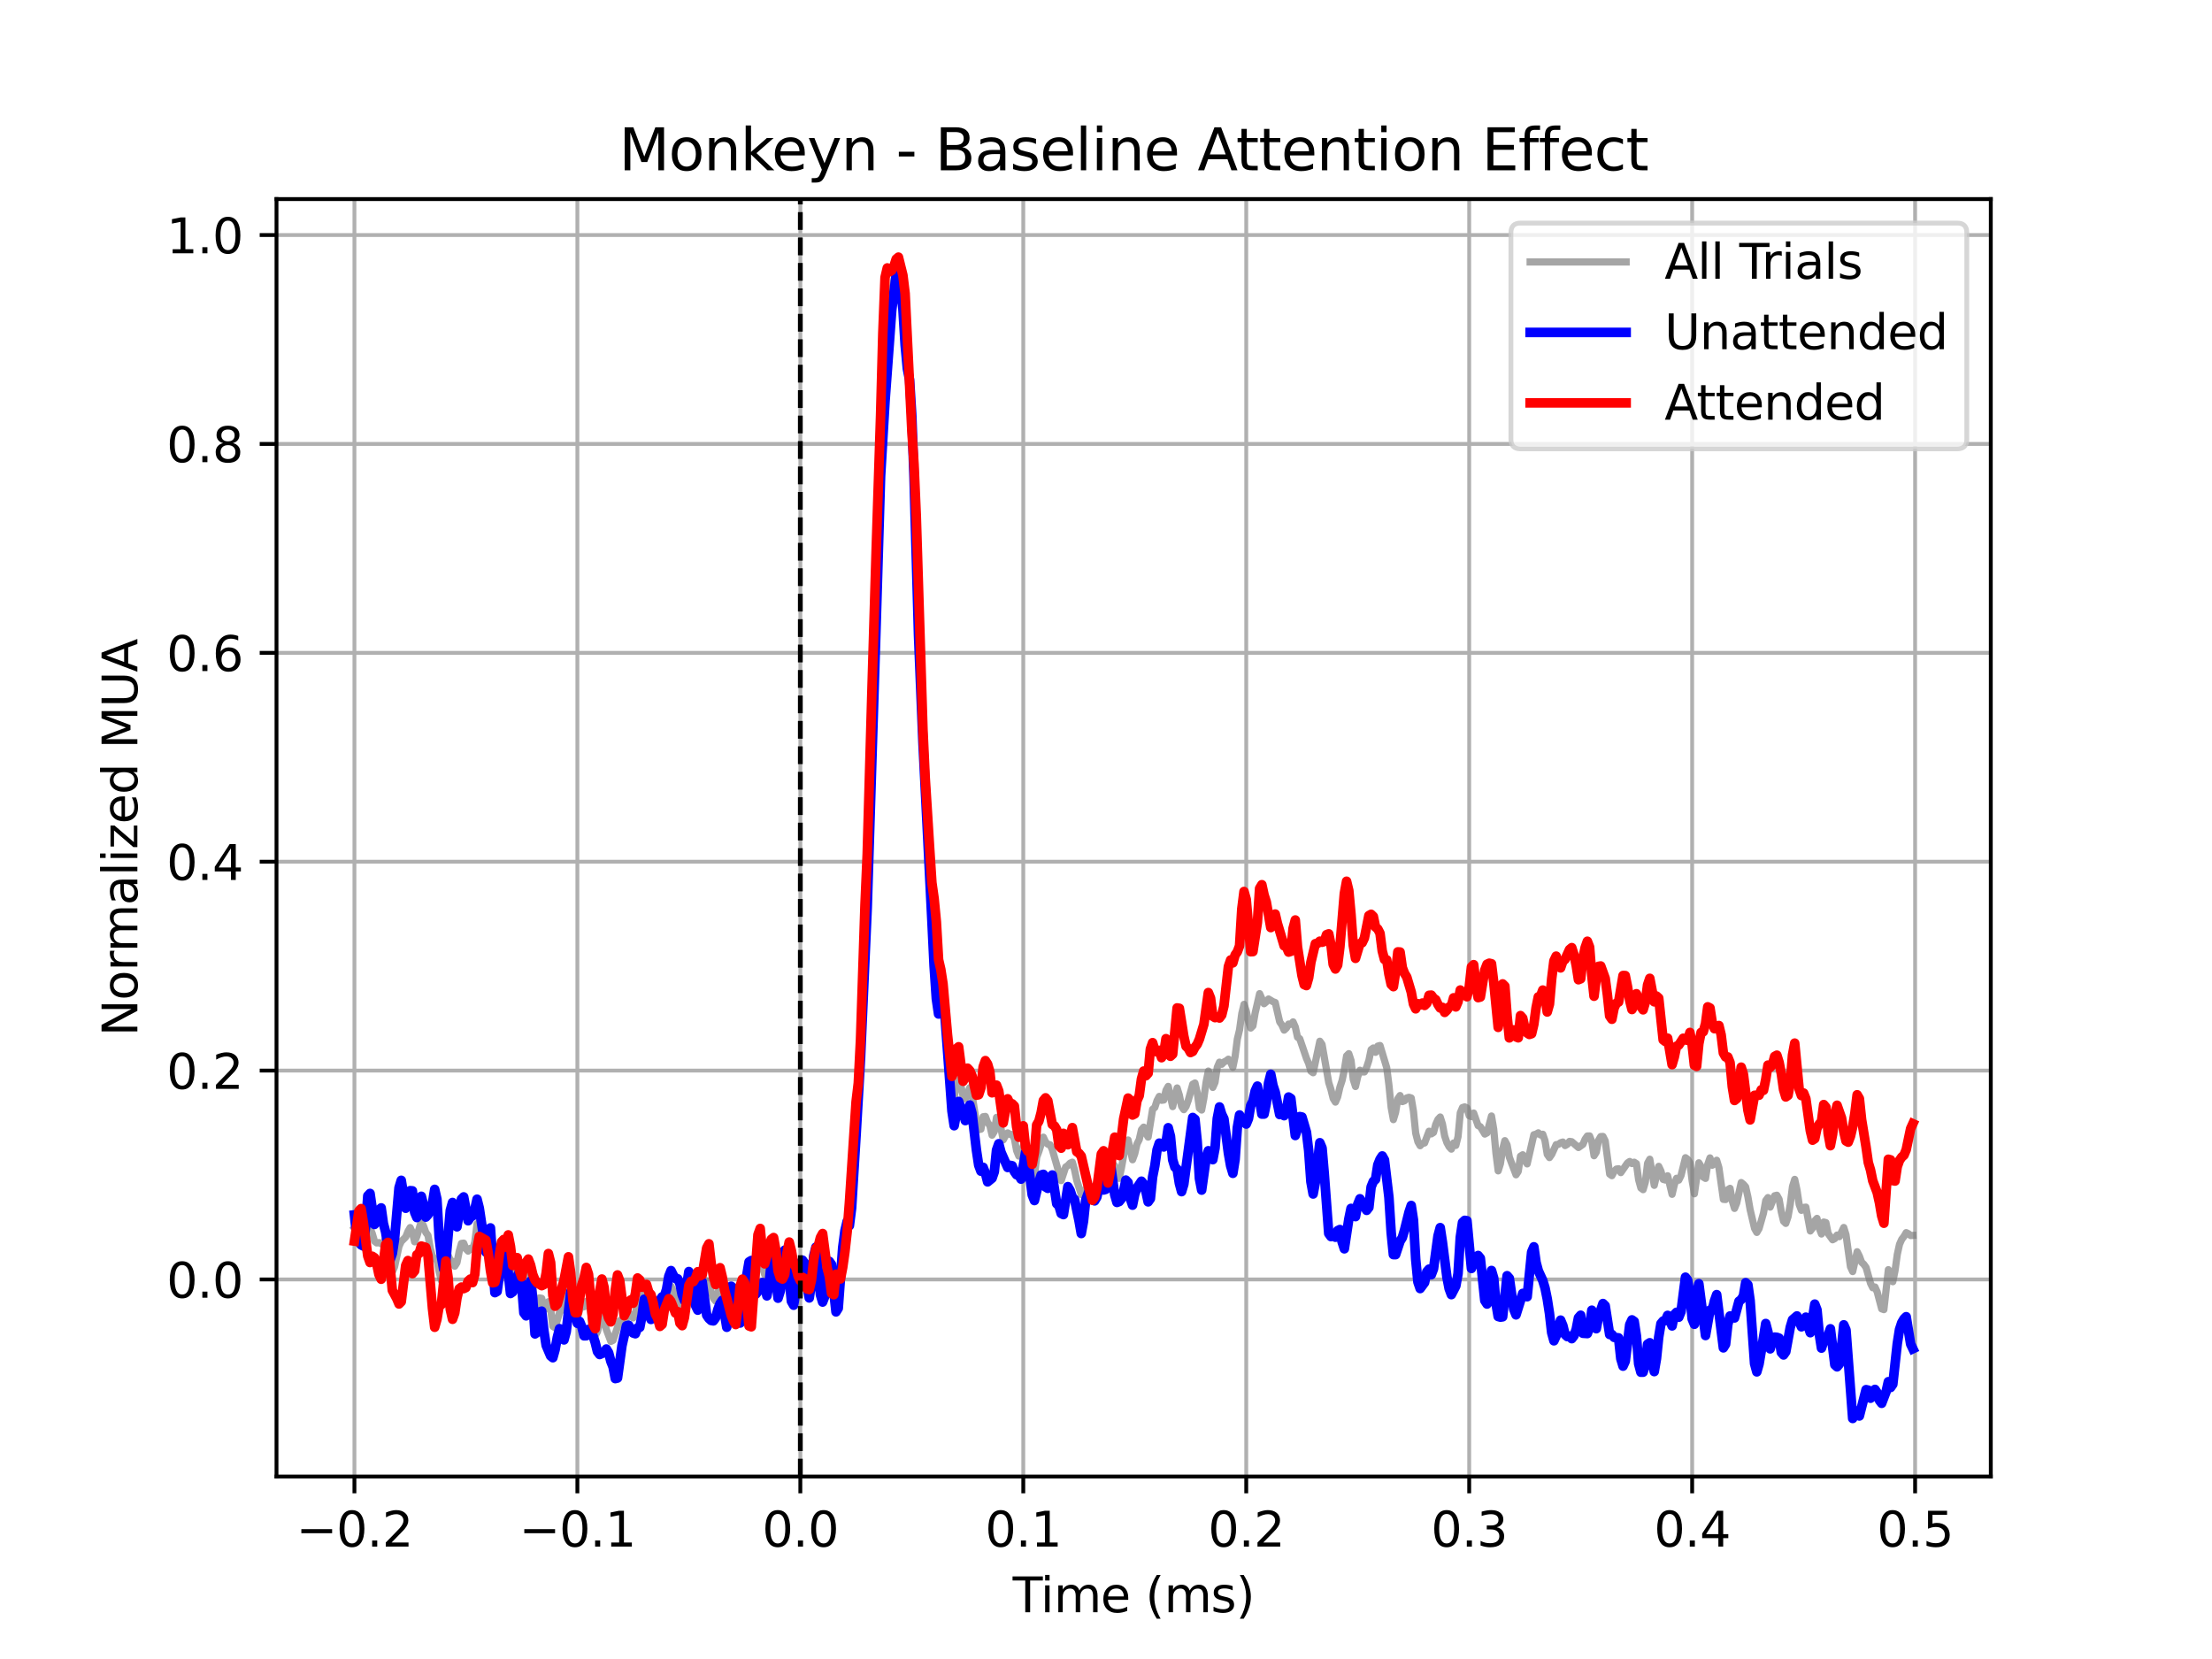 <?xml version="1.0" encoding="utf-8" standalone="no"?>
<!DOCTYPE svg PUBLIC "-//W3C//DTD SVG 1.1//EN"
  "http://www.w3.org/Graphics/SVG/1.1/DTD/svg11.dtd">
<svg xmlns:xlink="http://www.w3.org/1999/xlink" width="460.8pt" height="345.6pt" viewBox="0 0 460.8 345.6" xmlns="http://www.w3.org/2000/svg" version="1.1">
 <defs>
  <style type="text/css">*{stroke-linejoin: round; stroke-linecap: butt}</style>
 </defs>
 <g id="figure_1">
  <g id="patch_1">
   <path d="M 0 345.6 
L 460.8 345.6 
L 460.8 0 
L 0 0 
z
" style="fill: #ffffff"/>
  </g>
  <g id="axes_1">
   <g id="patch_2">
    <path d="M 57.6 307.584 
L 414.72 307.584 
L 414.72 41.472 
L 57.6 41.472 
z
" style="fill: #ffffff"/>
   </g>
   <g id="matplotlib.axis_1">
    <g id="xtick_1">
     <g id="line2d_1">
      <path d="M 73.833 307.584 
L 73.833 41.472 
" clip-path="url(#pda7ae5b5a1)" style="fill: none; stroke: #b0b0b0; stroke-width: 0.8; stroke-linecap: square"/>
     </g>
     <g id="line2d_2">
      <defs>
       <path id="mb4a4bc8d04" d="M 0 0 
L 0 3.5 
" style="stroke: #000000; stroke-width: 0.8"/>
      </defs>
      <g>
       <use xlink:href="#mb4a4bc8d04" x="73.833" y="307.584" style="stroke: #000000; stroke-width: 0.8"/>
      </g>
     </g>
     <g id="text_1">
      <!-- −0.2 -->
      <g transform="translate(61.691 322.182) scale(0.1 -0.1)">
       <defs>
        <path id="DejaVuSans-2212" d="M 678 2272 
L 4684 2272 
L 4684 1741 
L 678 1741 
L 678 2272 
z
" transform="scale(0.016)"/>
        <path id="DejaVuSans-30" d="M 2034 4250 
Q 1547 4250 1301 3770 
Q 1056 3291 1056 2328 
Q 1056 1369 1301 889 
Q 1547 409 2034 409 
Q 2525 409 2770 889 
Q 3016 1369 3016 2328 
Q 3016 3291 2770 3770 
Q 2525 4250 2034 4250 
z
M 2034 4750 
Q 2819 4750 3233 4129 
Q 3647 3509 3647 2328 
Q 3647 1150 3233 529 
Q 2819 -91 2034 -91 
Q 1250 -91 836 529 
Q 422 1150 422 2328 
Q 422 3509 836 4129 
Q 1250 4750 2034 4750 
z
" transform="scale(0.016)"/>
        <path id="DejaVuSans-2e" d="M 684 794 
L 1344 794 
L 1344 0 
L 684 0 
L 684 794 
z
" transform="scale(0.016)"/>
        <path id="DejaVuSans-32" d="M 1228 531 
L 3431 531 
L 3431 0 
L 469 0 
L 469 531 
Q 828 903 1448 1529 
Q 2069 2156 2228 2338 
Q 2531 2678 2651 2914 
Q 2772 3150 2772 3378 
Q 2772 3750 2511 3984 
Q 2250 4219 1831 4219 
Q 1534 4219 1204 4116 
Q 875 4013 500 3803 
L 500 4441 
Q 881 4594 1212 4672 
Q 1544 4750 1819 4750 
Q 2544 4750 2975 4387 
Q 3406 4025 3406 3419 
Q 3406 3131 3298 2873 
Q 3191 2616 2906 2266 
Q 2828 2175 2409 1742 
Q 1991 1309 1228 531 
z
" transform="scale(0.016)"/>
       </defs>
       <use xlink:href="#DejaVuSans-2212"/>
       <use xlink:href="#DejaVuSans-30" transform="translate(83.789 0)"/>
       <use xlink:href="#DejaVuSans-2e" transform="translate(147.412 0)"/>
       <use xlink:href="#DejaVuSans-32" transform="translate(179.199 0)"/>
      </g>
     </g>
    </g>
    <g id="xtick_2">
     <g id="line2d_3">
      <path d="M 120.278 307.584 
L 120.278 41.472 
" clip-path="url(#pda7ae5b5a1)" style="fill: none; stroke: #b0b0b0; stroke-width: 0.8; stroke-linecap: square"/>
     </g>
     <g id="line2d_4">
      <g>
       <use xlink:href="#mb4a4bc8d04" x="120.278" y="307.584" style="stroke: #000000; stroke-width: 0.8"/>
      </g>
     </g>
     <g id="text_2">
      <!-- −0.1 -->
      <g transform="translate(108.137 322.182) scale(0.1 -0.1)">
       <defs>
        <path id="DejaVuSans-31" d="M 794 531 
L 1825 531 
L 1825 4091 
L 703 3866 
L 703 4441 
L 1819 4666 
L 2450 4666 
L 2450 531 
L 3481 531 
L 3481 0 
L 794 0 
L 794 531 
z
" transform="scale(0.016)"/>
       </defs>
       <use xlink:href="#DejaVuSans-2212"/>
       <use xlink:href="#DejaVuSans-30" transform="translate(83.789 0)"/>
       <use xlink:href="#DejaVuSans-2e" transform="translate(147.412 0)"/>
       <use xlink:href="#DejaVuSans-31" transform="translate(179.199 0)"/>
      </g>
     </g>
    </g>
    <g id="xtick_3">
     <g id="line2d_5">
      <path d="M 166.724 307.584 
L 166.724 41.472 
" clip-path="url(#pda7ae5b5a1)" style="fill: none; stroke: #b0b0b0; stroke-width: 0.8; stroke-linecap: square"/>
     </g>
     <g id="line2d_6">
      <g>
       <use xlink:href="#mb4a4bc8d04" x="166.724" y="307.584" style="stroke: #000000; stroke-width: 0.8"/>
      </g>
     </g>
     <g id="text_3">
      <!-- 0.0 -->
      <g transform="translate(158.772 322.182) scale(0.1 -0.1)">
       <use xlink:href="#DejaVuSans-30"/>
       <use xlink:href="#DejaVuSans-2e" transform="translate(63.623 0)"/>
       <use xlink:href="#DejaVuSans-30" transform="translate(95.41 0)"/>
      </g>
     </g>
    </g>
    <g id="xtick_4">
     <g id="line2d_7">
      <path d="M 213.169 307.584 
L 213.169 41.472 
" clip-path="url(#pda7ae5b5a1)" style="fill: none; stroke: #b0b0b0; stroke-width: 0.8; stroke-linecap: square"/>
     </g>
     <g id="line2d_8">
      <g>
       <use xlink:href="#mb4a4bc8d04" x="213.169" y="307.584" style="stroke: #000000; stroke-width: 0.8"/>
      </g>
     </g>
     <g id="text_4">
      <!-- 0.1 -->
      <g transform="translate(205.218 322.182) scale(0.1 -0.1)">
       <use xlink:href="#DejaVuSans-30"/>
       <use xlink:href="#DejaVuSans-2e" transform="translate(63.623 0)"/>
       <use xlink:href="#DejaVuSans-31" transform="translate(95.41 0)"/>
      </g>
     </g>
    </g>
    <g id="xtick_5">
     <g id="line2d_9">
      <path d="M 259.615 307.584 
L 259.615 41.472 
" clip-path="url(#pda7ae5b5a1)" style="fill: none; stroke: #b0b0b0; stroke-width: 0.8; stroke-linecap: square"/>
     </g>
     <g id="line2d_10">
      <g>
       <use xlink:href="#mb4a4bc8d04" x="259.615" y="307.584" style="stroke: #000000; stroke-width: 0.8"/>
      </g>
     </g>
     <g id="text_5">
      <!-- 0.2 -->
      <g transform="translate(251.663 322.182) scale(0.1 -0.1)">
       <use xlink:href="#DejaVuSans-30"/>
       <use xlink:href="#DejaVuSans-2e" transform="translate(63.623 0)"/>
       <use xlink:href="#DejaVuSans-32" transform="translate(95.41 0)"/>
      </g>
     </g>
    </g>
    <g id="xtick_6">
     <g id="line2d_11">
      <path d="M 306.061 307.584 
L 306.061 41.472 
" clip-path="url(#pda7ae5b5a1)" style="fill: none; stroke: #b0b0b0; stroke-width: 0.8; stroke-linecap: square"/>
     </g>
     <g id="line2d_12">
      <g>
       <use xlink:href="#mb4a4bc8d04" x="306.061" y="307.584" style="stroke: #000000; stroke-width: 0.8"/>
      </g>
     </g>
     <g id="text_6">
      <!-- 0.3 -->
      <g transform="translate(298.109 322.182) scale(0.1 -0.1)">
       <defs>
        <path id="DejaVuSans-33" d="M 2597 2516 
Q 3050 2419 3304 2112 
Q 3559 1806 3559 1356 
Q 3559 666 3084 287 
Q 2609 -91 1734 -91 
Q 1441 -91 1130 -33 
Q 819 25 488 141 
L 488 750 
Q 750 597 1062 519 
Q 1375 441 1716 441 
Q 2309 441 2620 675 
Q 2931 909 2931 1356 
Q 2931 1769 2642 2001 
Q 2353 2234 1838 2234 
L 1294 2234 
L 1294 2753 
L 1863 2753 
Q 2328 2753 2575 2939 
Q 2822 3125 2822 3475 
Q 2822 3834 2567 4026 
Q 2313 4219 1838 4219 
Q 1578 4219 1281 4162 
Q 984 4106 628 3988 
L 628 4550 
Q 988 4650 1302 4700 
Q 1616 4750 1894 4750 
Q 2613 4750 3031 4423 
Q 3450 4097 3450 3541 
Q 3450 3153 3228 2886 
Q 3006 2619 2597 2516 
z
" transform="scale(0.016)"/>
       </defs>
       <use xlink:href="#DejaVuSans-30"/>
       <use xlink:href="#DejaVuSans-2e" transform="translate(63.623 0)"/>
       <use xlink:href="#DejaVuSans-33" transform="translate(95.41 0)"/>
      </g>
     </g>
    </g>
    <g id="xtick_7">
     <g id="line2d_13">
      <path d="M 352.506 307.584 
L 352.506 41.472 
" clip-path="url(#pda7ae5b5a1)" style="fill: none; stroke: #b0b0b0; stroke-width: 0.8; stroke-linecap: square"/>
     </g>
     <g id="line2d_14">
      <g>
       <use xlink:href="#mb4a4bc8d04" x="352.506" y="307.584" style="stroke: #000000; stroke-width: 0.8"/>
      </g>
     </g>
     <g id="text_7">
      <!-- 0.4 -->
      <g transform="translate(344.555 322.182) scale(0.1 -0.1)">
       <defs>
        <path id="DejaVuSans-34" d="M 2419 4116 
L 825 1625 
L 2419 1625 
L 2419 4116 
z
M 2253 4666 
L 3047 4666 
L 3047 1625 
L 3713 1625 
L 3713 1100 
L 3047 1100 
L 3047 0 
L 2419 0 
L 2419 1100 
L 313 1100 
L 313 1709 
L 2253 4666 
z
" transform="scale(0.016)"/>
       </defs>
       <use xlink:href="#DejaVuSans-30"/>
       <use xlink:href="#DejaVuSans-2e" transform="translate(63.623 0)"/>
       <use xlink:href="#DejaVuSans-34" transform="translate(95.41 0)"/>
      </g>
     </g>
    </g>
    <g id="xtick_8">
     <g id="line2d_15">
      <path d="M 398.952 307.584 
L 398.952 41.472 
" clip-path="url(#pda7ae5b5a1)" style="fill: none; stroke: #b0b0b0; stroke-width: 0.8; stroke-linecap: square"/>
     </g>
     <g id="line2d_16">
      <g>
       <use xlink:href="#mb4a4bc8d04" x="398.952" y="307.584" style="stroke: #000000; stroke-width: 0.8"/>
      </g>
     </g>
     <g id="text_8">
      <!-- 0.5 -->
      <g transform="translate(391 322.182) scale(0.1 -0.1)">
       <defs>
        <path id="DejaVuSans-35" d="M 691 4666 
L 3169 4666 
L 3169 4134 
L 1269 4134 
L 1269 2991 
Q 1406 3038 1543 3061 
Q 1681 3084 1819 3084 
Q 2600 3084 3056 2656 
Q 3513 2228 3513 1497 
Q 3513 744 3044 326 
Q 2575 -91 1722 -91 
Q 1428 -91 1123 -41 
Q 819 9 494 109 
L 494 744 
Q 775 591 1075 516 
Q 1375 441 1709 441 
Q 2250 441 2565 725 
Q 2881 1009 2881 1497 
Q 2881 1984 2565 2268 
Q 2250 2553 1709 2553 
Q 1456 2553 1204 2497 
Q 953 2441 691 2322 
L 691 4666 
z
" transform="scale(0.016)"/>
       </defs>
       <use xlink:href="#DejaVuSans-30"/>
       <use xlink:href="#DejaVuSans-2e" transform="translate(63.623 0)"/>
       <use xlink:href="#DejaVuSans-35" transform="translate(95.41 0)"/>
      </g>
     </g>
    </g>
    <g id="text_9">
     <!-- Time (ms) -->
     <g transform="translate(210.961 335.861) scale(0.1 -0.1)">
      <defs>
       <path id="DejaVuSans-54" d="M -19 4666 
L 3928 4666 
L 3928 4134 
L 2272 4134 
L 2272 0 
L 1638 0 
L 1638 4134 
L -19 4134 
L -19 4666 
z
" transform="scale(0.016)"/>
       <path id="DejaVuSans-69" d="M 603 3500 
L 1178 3500 
L 1178 0 
L 603 0 
L 603 3500 
z
M 603 4863 
L 1178 4863 
L 1178 4134 
L 603 4134 
L 603 4863 
z
" transform="scale(0.016)"/>
       <path id="DejaVuSans-6d" d="M 3328 2828 
Q 3544 3216 3844 3400 
Q 4144 3584 4550 3584 
Q 5097 3584 5394 3201 
Q 5691 2819 5691 2113 
L 5691 0 
L 5113 0 
L 5113 2094 
Q 5113 2597 4934 2840 
Q 4756 3084 4391 3084 
Q 3944 3084 3684 2787 
Q 3425 2491 3425 1978 
L 3425 0 
L 2847 0 
L 2847 2094 
Q 2847 2600 2669 2842 
Q 2491 3084 2119 3084 
Q 1678 3084 1418 2786 
Q 1159 2488 1159 1978 
L 1159 0 
L 581 0 
L 581 3500 
L 1159 3500 
L 1159 2956 
Q 1356 3278 1631 3431 
Q 1906 3584 2284 3584 
Q 2666 3584 2933 3390 
Q 3200 3197 3328 2828 
z
" transform="scale(0.016)"/>
       <path id="DejaVuSans-65" d="M 3597 1894 
L 3597 1613 
L 953 1613 
Q 991 1019 1311 708 
Q 1631 397 2203 397 
Q 2534 397 2845 478 
Q 3156 559 3463 722 
L 3463 178 
Q 3153 47 2828 -22 
Q 2503 -91 2169 -91 
Q 1331 -91 842 396 
Q 353 884 353 1716 
Q 353 2575 817 3079 
Q 1281 3584 2069 3584 
Q 2775 3584 3186 3129 
Q 3597 2675 3597 1894 
z
M 3022 2063 
Q 3016 2534 2758 2815 
Q 2500 3097 2075 3097 
Q 1594 3097 1305 2825 
Q 1016 2553 972 2059 
L 3022 2063 
z
" transform="scale(0.016)"/>
       <path id="DejaVuSans-20" transform="scale(0.016)"/>
       <path id="DejaVuSans-28" d="M 1984 4856 
Q 1566 4138 1362 3434 
Q 1159 2731 1159 2009 
Q 1159 1288 1364 580 
Q 1569 -128 1984 -844 
L 1484 -844 
Q 1016 -109 783 600 
Q 550 1309 550 2009 
Q 550 2706 781 3412 
Q 1013 4119 1484 4856 
L 1984 4856 
z
" transform="scale(0.016)"/>
       <path id="DejaVuSans-73" d="M 2834 3397 
L 2834 2853 
Q 2591 2978 2328 3040 
Q 2066 3103 1784 3103 
Q 1356 3103 1142 2972 
Q 928 2841 928 2578 
Q 928 2378 1081 2264 
Q 1234 2150 1697 2047 
L 1894 2003 
Q 2506 1872 2764 1633 
Q 3022 1394 3022 966 
Q 3022 478 2636 193 
Q 2250 -91 1575 -91 
Q 1294 -91 989 -36 
Q 684 19 347 128 
L 347 722 
Q 666 556 975 473 
Q 1284 391 1588 391 
Q 1994 391 2212 530 
Q 2431 669 2431 922 
Q 2431 1156 2273 1281 
Q 2116 1406 1581 1522 
L 1381 1569 
Q 847 1681 609 1914 
Q 372 2147 372 2553 
Q 372 3047 722 3315 
Q 1072 3584 1716 3584 
Q 2034 3584 2315 3537 
Q 2597 3491 2834 3397 
z
" transform="scale(0.016)"/>
       <path id="DejaVuSans-29" d="M 513 4856 
L 1013 4856 
Q 1481 4119 1714 3412 
Q 1947 2706 1947 2009 
Q 1947 1309 1714 600 
Q 1481 -109 1013 -844 
L 513 -844 
Q 928 -128 1133 580 
Q 1338 1288 1338 2009 
Q 1338 2731 1133 3434 
Q 928 4138 513 4856 
z
" transform="scale(0.016)"/>
      </defs>
      <use xlink:href="#DejaVuSans-54"/>
      <use xlink:href="#DejaVuSans-69" transform="translate(57.959 0)"/>
      <use xlink:href="#DejaVuSans-6d" transform="translate(85.742 0)"/>
      <use xlink:href="#DejaVuSans-65" transform="translate(183.154 0)"/>
      <use xlink:href="#DejaVuSans-20" transform="translate(244.678 0)"/>
      <use xlink:href="#DejaVuSans-28" transform="translate(276.465 0)"/>
      <use xlink:href="#DejaVuSans-6d" transform="translate(315.479 0)"/>
      <use xlink:href="#DejaVuSans-73" transform="translate(412.891 0)"/>
      <use xlink:href="#DejaVuSans-29" transform="translate(464.99 0)"/>
     </g>
    </g>
   </g>
   <g id="matplotlib.axis_2">
    <g id="ytick_1">
     <g id="line2d_17">
      <path d="M 57.6 266.537 
L 414.72 266.537 
" clip-path="url(#pda7ae5b5a1)" style="fill: none; stroke: #b0b0b0; stroke-width: 0.8; stroke-linecap: square"/>
     </g>
     <g id="line2d_18">
      <defs>
       <path id="mec6c60f46c" d="M 0 0 
L -3.5 0 
" style="stroke: #000000; stroke-width: 0.8"/>
      </defs>
      <g>
       <use xlink:href="#mec6c60f46c" x="57.6" y="266.537" style="stroke: #000000; stroke-width: 0.8"/>
      </g>
     </g>
     <g id="text_10">
      <!-- 0.0 -->
      <g transform="translate(34.697 270.337) scale(0.1 -0.1)">
       <use xlink:href="#DejaVuSans-30"/>
       <use xlink:href="#DejaVuSans-2e" transform="translate(63.623 0)"/>
       <use xlink:href="#DejaVuSans-30" transform="translate(95.41 0)"/>
      </g>
     </g>
    </g>
    <g id="ytick_2">
     <g id="line2d_19">
      <path d="M 57.6 223.023 
L 414.72 223.023 
" clip-path="url(#pda7ae5b5a1)" style="fill: none; stroke: #b0b0b0; stroke-width: 0.8; stroke-linecap: square"/>
     </g>
     <g id="line2d_20">
      <g>
       <use xlink:href="#mec6c60f46c" x="57.6" y="223.023" style="stroke: #000000; stroke-width: 0.8"/>
      </g>
     </g>
     <g id="text_11">
      <!-- 0.2 -->
      <g transform="translate(34.697 226.822) scale(0.1 -0.1)">
       <use xlink:href="#DejaVuSans-30"/>
       <use xlink:href="#DejaVuSans-2e" transform="translate(63.623 0)"/>
       <use xlink:href="#DejaVuSans-32" transform="translate(95.41 0)"/>
      </g>
     </g>
    </g>
    <g id="ytick_3">
     <g id="line2d_21">
      <path d="M 57.6 179.509 
L 414.72 179.509 
" clip-path="url(#pda7ae5b5a1)" style="fill: none; stroke: #b0b0b0; stroke-width: 0.8; stroke-linecap: square"/>
     </g>
     <g id="line2d_22">
      <g>
       <use xlink:href="#mec6c60f46c" x="57.6" y="179.509" style="stroke: #000000; stroke-width: 0.8"/>
      </g>
     </g>
     <g id="text_12">
      <!-- 0.4 -->
      <g transform="translate(34.697 183.308) scale(0.1 -0.1)">
       <use xlink:href="#DejaVuSans-30"/>
       <use xlink:href="#DejaVuSans-2e" transform="translate(63.623 0)"/>
       <use xlink:href="#DejaVuSans-34" transform="translate(95.41 0)"/>
      </g>
     </g>
    </g>
    <g id="ytick_4">
     <g id="line2d_23">
      <path d="M 57.6 135.994 
L 414.72 135.994 
" clip-path="url(#pda7ae5b5a1)" style="fill: none; stroke: #b0b0b0; stroke-width: 0.8; stroke-linecap: square"/>
     </g>
     <g id="line2d_24">
      <g>
       <use xlink:href="#mec6c60f46c" x="57.6" y="135.994" style="stroke: #000000; stroke-width: 0.8"/>
      </g>
     </g>
     <g id="text_13">
      <!-- 0.6 -->
      <g transform="translate(34.697 139.794) scale(0.1 -0.1)">
       <defs>
        <path id="DejaVuSans-36" d="M 2113 2584 
Q 1688 2584 1439 2293 
Q 1191 2003 1191 1497 
Q 1191 994 1439 701 
Q 1688 409 2113 409 
Q 2538 409 2786 701 
Q 3034 994 3034 1497 
Q 3034 2003 2786 2293 
Q 2538 2584 2113 2584 
z
M 3366 4563 
L 3366 3988 
Q 3128 4100 2886 4159 
Q 2644 4219 2406 4219 
Q 1781 4219 1451 3797 
Q 1122 3375 1075 2522 
Q 1259 2794 1537 2939 
Q 1816 3084 2150 3084 
Q 2853 3084 3261 2657 
Q 3669 2231 3669 1497 
Q 3669 778 3244 343 
Q 2819 -91 2113 -91 
Q 1303 -91 875 529 
Q 447 1150 447 2328 
Q 447 3434 972 4092 
Q 1497 4750 2381 4750 
Q 2619 4750 2861 4703 
Q 3103 4656 3366 4563 
z
" transform="scale(0.016)"/>
       </defs>
       <use xlink:href="#DejaVuSans-30"/>
       <use xlink:href="#DejaVuSans-2e" transform="translate(63.623 0)"/>
       <use xlink:href="#DejaVuSans-36" transform="translate(95.41 0)"/>
      </g>
     </g>
    </g>
    <g id="ytick_5">
     <g id="line2d_25">
      <path d="M 57.6 92.48 
L 414.72 92.48 
" clip-path="url(#pda7ae5b5a1)" style="fill: none; stroke: #b0b0b0; stroke-width: 0.8; stroke-linecap: square"/>
     </g>
     <g id="line2d_26">
      <g>
       <use xlink:href="#mec6c60f46c" x="57.6" y="92.48" style="stroke: #000000; stroke-width: 0.8"/>
      </g>
     </g>
     <g id="text_14">
      <!-- 0.8 -->
      <g transform="translate(34.697 96.279) scale(0.1 -0.1)">
       <defs>
        <path id="DejaVuSans-38" d="M 2034 2216 
Q 1584 2216 1326 1975 
Q 1069 1734 1069 1313 
Q 1069 891 1326 650 
Q 1584 409 2034 409 
Q 2484 409 2743 651 
Q 3003 894 3003 1313 
Q 3003 1734 2745 1975 
Q 2488 2216 2034 2216 
z
M 1403 2484 
Q 997 2584 770 2862 
Q 544 3141 544 3541 
Q 544 4100 942 4425 
Q 1341 4750 2034 4750 
Q 2731 4750 3128 4425 
Q 3525 4100 3525 3541 
Q 3525 3141 3298 2862 
Q 3072 2584 2669 2484 
Q 3125 2378 3379 2068 
Q 3634 1759 3634 1313 
Q 3634 634 3220 271 
Q 2806 -91 2034 -91 
Q 1263 -91 848 271 
Q 434 634 434 1313 
Q 434 1759 690 2068 
Q 947 2378 1403 2484 
z
M 1172 3481 
Q 1172 3119 1398 2916 
Q 1625 2713 2034 2713 
Q 2441 2713 2670 2916 
Q 2900 3119 2900 3481 
Q 2900 3844 2670 4047 
Q 2441 4250 2034 4250 
Q 1625 4250 1398 4047 
Q 1172 3844 1172 3481 
z
" transform="scale(0.016)"/>
       </defs>
       <use xlink:href="#DejaVuSans-30"/>
       <use xlink:href="#DejaVuSans-2e" transform="translate(63.623 0)"/>
       <use xlink:href="#DejaVuSans-38" transform="translate(95.41 0)"/>
      </g>
     </g>
    </g>
    <g id="ytick_6">
     <g id="line2d_27">
      <path d="M 57.6 48.966 
L 414.72 48.966 
" clip-path="url(#pda7ae5b5a1)" style="fill: none; stroke: #b0b0b0; stroke-width: 0.8; stroke-linecap: square"/>
     </g>
     <g id="line2d_28">
      <g>
       <use xlink:href="#mec6c60f46c" x="57.6" y="48.966" style="stroke: #000000; stroke-width: 0.8"/>
      </g>
     </g>
     <g id="text_15">
      <!-- 1.0 -->
      <g transform="translate(34.697 52.765) scale(0.1 -0.1)">
       <use xlink:href="#DejaVuSans-31"/>
       <use xlink:href="#DejaVuSans-2e" transform="translate(63.623 0)"/>
       <use xlink:href="#DejaVuSans-30" transform="translate(95.41 0)"/>
      </g>
     </g>
    </g>
    <g id="text_16">
     <!-- Normalized MUA -->
     <g transform="translate(28.617 215.866) rotate(-90) scale(0.1 -0.1)">
      <defs>
       <path id="DejaVuSans-4e" d="M 628 4666 
L 1478 4666 
L 3547 763 
L 3547 4666 
L 4159 4666 
L 4159 0 
L 3309 0 
L 1241 3903 
L 1241 0 
L 628 0 
L 628 4666 
z
" transform="scale(0.016)"/>
       <path id="DejaVuSans-6f" d="M 1959 3097 
Q 1497 3097 1228 2736 
Q 959 2375 959 1747 
Q 959 1119 1226 758 
Q 1494 397 1959 397 
Q 2419 397 2687 759 
Q 2956 1122 2956 1747 
Q 2956 2369 2687 2733 
Q 2419 3097 1959 3097 
z
M 1959 3584 
Q 2709 3584 3137 3096 
Q 3566 2609 3566 1747 
Q 3566 888 3137 398 
Q 2709 -91 1959 -91 
Q 1206 -91 779 398 
Q 353 888 353 1747 
Q 353 2609 779 3096 
Q 1206 3584 1959 3584 
z
" transform="scale(0.016)"/>
       <path id="DejaVuSans-72" d="M 2631 2963 
Q 2534 3019 2420 3045 
Q 2306 3072 2169 3072 
Q 1681 3072 1420 2755 
Q 1159 2438 1159 1844 
L 1159 0 
L 581 0 
L 581 3500 
L 1159 3500 
L 1159 2956 
Q 1341 3275 1631 3429 
Q 1922 3584 2338 3584 
Q 2397 3584 2469 3576 
Q 2541 3569 2628 3553 
L 2631 2963 
z
" transform="scale(0.016)"/>
       <path id="DejaVuSans-61" d="M 2194 1759 
Q 1497 1759 1228 1600 
Q 959 1441 959 1056 
Q 959 750 1161 570 
Q 1363 391 1709 391 
Q 2188 391 2477 730 
Q 2766 1069 2766 1631 
L 2766 1759 
L 2194 1759 
z
M 3341 1997 
L 3341 0 
L 2766 0 
L 2766 531 
Q 2569 213 2275 61 
Q 1981 -91 1556 -91 
Q 1019 -91 701 211 
Q 384 513 384 1019 
Q 384 1609 779 1909 
Q 1175 2209 1959 2209 
L 2766 2209 
L 2766 2266 
Q 2766 2663 2505 2880 
Q 2244 3097 1772 3097 
Q 1472 3097 1187 3025 
Q 903 2953 641 2809 
L 641 3341 
Q 956 3463 1253 3523 
Q 1550 3584 1831 3584 
Q 2591 3584 2966 3190 
Q 3341 2797 3341 1997 
z
" transform="scale(0.016)"/>
       <path id="DejaVuSans-6c" d="M 603 4863 
L 1178 4863 
L 1178 0 
L 603 0 
L 603 4863 
z
" transform="scale(0.016)"/>
       <path id="DejaVuSans-7a" d="M 353 3500 
L 3084 3500 
L 3084 2975 
L 922 459 
L 3084 459 
L 3084 0 
L 275 0 
L 275 525 
L 2438 3041 
L 353 3041 
L 353 3500 
z
" transform="scale(0.016)"/>
       <path id="DejaVuSans-64" d="M 2906 2969 
L 2906 4863 
L 3481 4863 
L 3481 0 
L 2906 0 
L 2906 525 
Q 2725 213 2448 61 
Q 2172 -91 1784 -91 
Q 1150 -91 751 415 
Q 353 922 353 1747 
Q 353 2572 751 3078 
Q 1150 3584 1784 3584 
Q 2172 3584 2448 3432 
Q 2725 3281 2906 2969 
z
M 947 1747 
Q 947 1113 1208 752 
Q 1469 391 1925 391 
Q 2381 391 2643 752 
Q 2906 1113 2906 1747 
Q 2906 2381 2643 2742 
Q 2381 3103 1925 3103 
Q 1469 3103 1208 2742 
Q 947 2381 947 1747 
z
" transform="scale(0.016)"/>
       <path id="DejaVuSans-4d" d="M 628 4666 
L 1569 4666 
L 2759 1491 
L 3956 4666 
L 4897 4666 
L 4897 0 
L 4281 0 
L 4281 4097 
L 3078 897 
L 2444 897 
L 1241 4097 
L 1241 0 
L 628 0 
L 628 4666 
z
" transform="scale(0.016)"/>
       <path id="DejaVuSans-55" d="M 556 4666 
L 1191 4666 
L 1191 1831 
Q 1191 1081 1462 751 
Q 1734 422 2344 422 
Q 2950 422 3222 751 
Q 3494 1081 3494 1831 
L 3494 4666 
L 4128 4666 
L 4128 1753 
Q 4128 841 3676 375 
Q 3225 -91 2344 -91 
Q 1459 -91 1007 375 
Q 556 841 556 1753 
L 556 4666 
z
" transform="scale(0.016)"/>
       <path id="DejaVuSans-41" d="M 2188 4044 
L 1331 1722 
L 3047 1722 
L 2188 4044 
z
M 1831 4666 
L 2547 4666 
L 4325 0 
L 3669 0 
L 3244 1197 
L 1141 1197 
L 716 0 
L 50 0 
L 1831 4666 
z
" transform="scale(0.016)"/>
      </defs>
      <use xlink:href="#DejaVuSans-4e"/>
      <use xlink:href="#DejaVuSans-6f" transform="translate(74.805 0)"/>
      <use xlink:href="#DejaVuSans-72" transform="translate(135.986 0)"/>
      <use xlink:href="#DejaVuSans-6d" transform="translate(175.35 0)"/>
      <use xlink:href="#DejaVuSans-61" transform="translate(272.762 0)"/>
      <use xlink:href="#DejaVuSans-6c" transform="translate(334.041 0)"/>
      <use xlink:href="#DejaVuSans-69" transform="translate(361.824 0)"/>
      <use xlink:href="#DejaVuSans-7a" transform="translate(389.607 0)"/>
      <use xlink:href="#DejaVuSans-65" transform="translate(442.098 0)"/>
      <use xlink:href="#DejaVuSans-64" transform="translate(503.621 0)"/>
      <use xlink:href="#DejaVuSans-20" transform="translate(567.098 0)"/>
      <use xlink:href="#DejaVuSans-4d" transform="translate(598.885 0)"/>
      <use xlink:href="#DejaVuSans-55" transform="translate(685.164 0)"/>
      <use xlink:href="#DejaVuSans-41" transform="translate(758.357 0)"/>
     </g>
    </g>
   </g>
   <g id="line2d_29">
    <path d="M 73.833 255.833 
L 74.297 256.344 
L 74.762 255.419 
L 75.226 255.527 
L 75.691 257.077 
L 76.155 257.028 
L 76.619 255.444 
L 77.084 255.863 
L 77.548 256.962 
L 78.013 258.559 
L 78.477 258.928 
L 78.942 258.846 
L 79.406 259.111 
L 79.871 258.936 
L 80.335 257.962 
L 80.8 259.1 
L 81.264 263.279 
L 81.728 264.993 
L 82.193 263.904 
L 83.122 259.629 
L 83.586 258.619 
L 84.515 257.699 
L 84.98 256.529 
L 85.444 255.724 
L 85.909 256.76 
L 86.373 258.691 
L 86.837 257.544 
L 87.766 254.432 
L 88.231 255.397 
L 88.695 256.724 
L 89.16 257.36 
L 89.624 259.999 
L 90.089 261.689 
L 90.553 262.236 
L 91.018 262.416 
L 91.482 264.938 
L 91.947 266.786 
L 92.411 265.689 
L 92.875 262.716 
L 93.34 261.444 
L 93.804 262.541 
L 94.269 262.755 
L 94.733 263.769 
L 95.198 263.036 
L 95.662 260.676 
L 96.127 259.029 
L 96.591 258.961 
L 97.056 260.141 
L 97.52 260.634 
L 97.984 260.06 
L 98.449 260.294 
L 98.913 258.736 
L 99.378 254.942 
L 99.842 254.64 
L 101.236 259.592 
L 101.7 259.078 
L 102.165 260.254 
L 102.629 265.238 
L 103.093 268.198 
L 103.558 267.026 
L 104.487 260.605 
L 104.951 259.312 
L 105.88 261.29 
L 106.345 264.522 
L 106.809 266.361 
L 107.738 263.903 
L 108.202 264.812 
L 109.131 268.546 
L 109.596 268.545 
L 110.06 266.039 
L 110.525 265.196 
L 110.989 268.026 
L 111.454 272.223 
L 111.918 272.351 
L 112.383 270.375 
L 112.847 270.462 
L 113.311 272.41 
L 113.776 272.669 
L 114.24 271.168 
L 114.705 272.662 
L 115.169 276.301 
L 115.634 276.605 
L 116.563 273.399 
L 117.027 272.81 
L 117.492 272.872 
L 117.956 270.775 
L 118.42 267.364 
L 118.885 267.115 
L 119.814 273.475 
L 120.278 274.56 
L 120.743 272.905 
L 121.207 271.993 
L 121.672 272.217 
L 122.136 271.092 
L 122.601 271.157 
L 123.065 273.569 
L 123.529 277.005 
L 123.994 278.225 
L 124.458 277.438 
L 124.923 275.545 
L 125.387 274.171 
L 125.852 274.939 
L 126.316 276.985 
L 127.245 279.443 
L 127.71 279.215 
L 129.103 275.101 
L 130.032 276.185 
L 130.496 274.656 
L 130.961 273.625 
L 131.425 273.814 
L 131.89 274.557 
L 132.354 273.65 
L 132.819 271.381 
L 133.283 271.535 
L 133.748 271.087 
L 134.212 269.13 
L 134.676 269.515 
L 135.141 271.406 
L 136.534 273.988 
L 137.463 273.608 
L 137.928 273.055 
L 139.321 268.229 
L 139.785 267.934 
L 140.714 269.958 
L 141.179 269.843 
L 142.108 272.967 
L 142.572 272.719 
L 143.501 266.329 
L 143.966 266.343 
L 144.43 268.002 
L 144.894 269.074 
L 145.359 268.897 
L 146.288 266.287 
L 146.752 266.541 
L 147.217 266.922 
L 147.681 266.826 
L 148.146 269.057 
L 148.61 270.476 
L 149.075 271.037 
L 150.003 267.802 
L 150.468 268.446 
L 151.397 273.456 
L 151.861 271.974 
L 152.326 271.001 
L 152.79 271.818 
L 153.255 273.366 
L 153.719 273.241 
L 154.184 271.711 
L 154.648 269.289 
L 155.112 267.656 
L 156.041 269.599 
L 156.506 269.542 
L 156.97 268.11 
L 157.435 266.2 
L 157.899 263.116 
L 158.364 262.138 
L 159.293 265.534 
L 159.757 265.751 
L 160.686 260.424 
L 161.15 259.871 
L 162.079 267.572 
L 162.544 267.566 
L 163.937 261.358 
L 164.402 262.541 
L 164.866 265.8 
L 165.331 267.575 
L 166.259 265.285 
L 166.724 264.995 
L 167.188 264.313 
L 167.653 264.794 
L 168.117 268.153 
L 168.582 269.502 
L 169.046 266.952 
L 169.511 262.04 
L 169.975 259.917 
L 170.904 263.711 
L 171.368 264.052 
L 171.833 265.125 
L 172.297 265.354 
L 172.762 264.35 
L 173.226 266.442 
L 173.691 269.398 
L 174.155 269.34 
L 174.62 269.066 
L 175.084 266.242 
L 176.013 258.595 
L 176.942 252.953 
L 177.406 247.356 
L 178.335 233.035 
L 178.8 227.31 
L 179.264 218.5 
L 181.122 168.865 
L 182.515 122.472 
L 183.909 79.845 
L 184.373 70.574 
L 184.838 66.205 
L 186.695 55.552 
L 187.16 55.293 
L 187.624 57.719 
L 188.089 60.815 
L 188.553 66.453 
L 190.411 98.18 
L 192.269 153.374 
L 192.733 162.708 
L 193.198 169.571 
L 194.591 194.145 
L 195.52 205.537 
L 195.985 205.277 
L 196.449 206.59 
L 197.378 217.063 
L 198.307 227.819 
L 198.771 228.786 
L 199.236 225.16 
L 199.7 223.717 
L 200.629 228.408 
L 201.094 228.885 
L 202.023 226.58 
L 202.487 227.986 
L 203.416 233.859 
L 203.88 235.336 
L 204.345 235.231 
L 204.809 232.634 
L 205.274 232.576 
L 205.738 233.844 
L 206.203 234.467 
L 206.667 236.48 
L 207.132 235.717 
L 207.596 232.77 
L 208.06 232.726 
L 208.989 237.459 
L 209.454 236.608 
L 209.918 236.002 
L 210.383 236.298 
L 210.847 236.341 
L 211.312 237.185 
L 211.776 239.691 
L 212.241 240.836 
L 212.705 240.215 
L 213.169 238.689 
L 213.634 239.512 
L 214.098 240.665 
L 214.563 242.216 
L 215.027 245.709 
L 215.492 245.008 
L 215.956 241.091 
L 216.421 239.849 
L 217.35 236.893 
L 217.814 237.915 
L 218.278 238.355 
L 218.743 238.479 
L 219.207 239.468 
L 221.065 245.938 
L 221.994 243.116 
L 222.459 242.803 
L 222.923 242.303 
L 223.387 242.104 
L 223.852 243.71 
L 224.316 245.924 
L 225.245 248.844 
L 225.71 248.63 
L 226.174 247.713 
L 226.639 247.739 
L 227.103 247.995 
L 228.032 249.779 
L 228.496 248.466 
L 229.425 243.143 
L 229.89 243.783 
L 230.354 245.484 
L 230.819 245.708 
L 231.283 243.134 
L 231.748 242.383 
L 232.212 242.839 
L 232.677 244.781 
L 233.141 245.478 
L 233.605 243.349 
L 234.534 238.243 
L 234.999 237.477 
L 235.928 241.6 
L 236.392 240.341 
L 236.857 238.303 
L 237.321 237.401 
L 237.786 235.34 
L 238.25 234.804 
L 238.715 236.063 
L 239.179 236.876 
L 240.108 231.089 
L 240.572 230.703 
L 241.037 229.259 
L 241.501 228.399 
L 241.966 229.211 
L 242.43 229.154 
L 242.895 227.138 
L 243.359 226.312 
L 244.288 230.529 
L 245.217 226.64 
L 245.681 228.14 
L 246.146 230.469 
L 246.61 231.163 
L 247.075 230.508 
L 247.539 229.216 
L 248.468 225.863 
L 248.933 225.607 
L 249.397 227.594 
L 249.861 230.877 
L 250.326 231.243 
L 250.79 228.769 
L 251.255 225.405 
L 251.719 223.123 
L 252.184 224.138 
L 252.648 226.533 
L 253.113 225.479 
L 253.577 222.349 
L 254.042 221.266 
L 254.506 221.711 
L 254.97 221.235 
L 255.435 221.004 
L 255.899 220.647 
L 256.364 221.261 
L 256.828 222.343 
L 257.293 220.082 
L 257.757 216.469 
L 258.222 214.524 
L 258.686 211.138 
L 259.151 209.221 
L 259.615 210.594 
L 260.079 212.737 
L 260.544 214.163 
L 261.008 213.706 
L 261.473 211.011 
L 262.402 206.991 
L 263.331 209.093 
L 263.795 208.7 
L 264.26 208.107 
L 265.188 208.669 
L 265.653 208.836 
L 266.582 212.868 
L 267.046 213.541 
L 267.511 214.594 
L 267.975 214.16 
L 268.44 213.323 
L 268.904 213.398 
L 269.369 212.877 
L 269.833 213.936 
L 270.297 216.069 
L 270.762 216.39 
L 272.155 220.47 
L 272.62 221.554 
L 273.084 223.15 
L 273.549 223.477 
L 274.942 216.905 
L 275.407 217.561 
L 276.8 225.519 
L 277.264 226.987 
L 277.729 228.849 
L 278.193 229.589 
L 278.658 228.506 
L 279.122 226.495 
L 279.587 225.066 
L 280.051 222.866 
L 280.516 219.959 
L 280.98 219.497 
L 281.444 220.903 
L 281.909 224.873 
L 282.373 226.343 
L 282.838 224.302 
L 283.302 222.948 
L 283.767 223.297 
L 284.231 223.31 
L 284.696 222.315 
L 285.16 220.913 
L 285.625 218.659 
L 286.089 218.314 
L 286.553 219.217 
L 287.018 217.919 
L 287.482 217.797 
L 288.876 222.417 
L 289.34 226.024 
L 289.805 230.719 
L 290.269 233.241 
L 290.734 231.702 
L 291.198 228.886 
L 291.662 228.221 
L 292.127 229.487 
L 292.591 229.317 
L 293.056 228.717 
L 293.52 228.584 
L 293.985 228.728 
L 294.449 231.489 
L 294.914 236.057 
L 295.378 237.867 
L 295.843 238.675 
L 296.307 238.202 
L 296.771 238.103 
L 297.7 235.655 
L 298.165 236.215 
L 298.629 235.915 
L 299.094 234.221 
L 299.558 233.19 
L 300.023 232.692 
L 300.487 234.146 
L 300.952 236.669 
L 301.416 238.036 
L 301.88 238.89 
L 302.345 239.386 
L 302.809 238.11 
L 303.274 238.614 
L 303.738 236.783 
L 304.203 231.814 
L 304.667 230.717 
L 305.132 230.584 
L 305.596 230.8 
L 306.061 232.431 
L 306.525 232.603 
L 306.989 231.868 
L 307.918 234.487 
L 308.383 234.711 
L 309.312 236.248 
L 309.776 236.001 
L 310.705 232.483 
L 311.17 235.223 
L 311.634 240.264 
L 312.099 243.915 
L 312.563 242.423 
L 313.027 239.387 
L 313.492 237.618 
L 313.956 238.501 
L 314.421 241.064 
L 315.814 244.735 
L 316.279 244.033 
L 316.743 240.853 
L 317.208 240.557 
L 317.672 241.771 
L 318.136 242.462 
L 319.53 236.381 
L 319.994 236.269 
L 320.459 235.987 
L 320.923 236.434 
L 321.388 236.286 
L 321.852 237.637 
L 322.317 240.477 
L 322.781 241.146 
L 323.245 240.488 
L 324.174 238.449 
L 324.639 238.396 
L 325.103 238.052 
L 325.568 237.908 
L 326.032 238.643 
L 326.497 238.376 
L 326.961 237.768 
L 327.426 237.84 
L 328.819 239.05 
L 329.748 238.391 
L 330.212 237.301 
L 330.677 236.644 
L 331.141 236.635 
L 331.606 237.846 
L 332.07 240.762 
L 332.535 240.022 
L 332.999 237.547 
L 333.463 236.764 
L 333.928 236.743 
L 334.392 237.665 
L 335.321 244.582 
L 335.786 244.917 
L 336.25 244.039 
L 336.715 243.54 
L 337.179 243.47 
L 337.644 244.277 
L 339.037 242.263 
L 339.501 241.954 
L 339.966 242.391 
L 340.43 242.104 
L 340.895 242.403 
L 341.359 245.795 
L 341.824 247.478 
L 342.288 247.829 
L 342.753 246.251 
L 343.217 242.324 
L 343.681 241.485 
L 344.61 246.928 
L 345.539 242.966 
L 346.004 243.955 
L 346.468 245.692 
L 346.933 245.822 
L 347.397 244.934 
L 348.326 248.8 
L 348.791 246.825 
L 349.255 245.455 
L 349.719 245.848 
L 350.184 244.89 
L 351.113 241.171 
L 351.577 241.51 
L 352.042 242.229 
L 352.506 246.011 
L 352.971 248.69 
L 353.9 242.225 
L 354.364 242.991 
L 354.828 245.206 
L 355.293 245.486 
L 355.757 242.536 
L 356.222 241.211 
L 356.686 242.739 
L 357.151 242.441 
L 357.615 241.7 
L 358.08 243.238 
L 359.009 249.849 
L 359.473 249.885 
L 359.937 247.837 
L 360.402 247.552 
L 360.866 250.191 
L 361.331 251.734 
L 361.795 250.592 
L 362.724 246.343 
L 363.189 246.716 
L 363.653 247.256 
L 364.118 249.323 
L 364.582 251.98 
L 365.511 255.915 
L 365.975 256.737 
L 366.44 255.948 
L 367.369 252.7 
L 367.833 250.107 
L 368.298 249.477 
L 368.762 251.46 
L 369.691 249.095 
L 370.155 248.987 
L 370.62 249.824 
L 371.084 252.499 
L 371.549 254.409 
L 372.013 254.856 
L 372.478 253.479 
L 372.942 250.889 
L 373.407 247.174 
L 373.871 245.683 
L 374.336 247.847 
L 374.8 250.924 
L 375.264 252.135 
L 375.729 251.539 
L 376.193 251.465 
L 377.122 256.436 
L 377.587 255.833 
L 378.051 254.314 
L 378.516 253.811 
L 378.98 255.857 
L 379.445 257.068 
L 379.909 254.572 
L 380.373 254.691 
L 380.838 256.99 
L 381.767 258.27 
L 382.231 258.018 
L 382.696 257.289 
L 383.16 257.618 
L 384.089 255.707 
L 384.554 257.215 
L 385.483 263.881 
L 385.947 264.892 
L 386.876 260.758 
L 387.34 261.67 
L 387.805 262.945 
L 388.269 263.387 
L 388.734 264.031 
L 389.663 267.328 
L 390.127 268.267 
L 390.592 268.103 
L 391.056 269.141 
L 391.985 272.66 
L 392.449 272.82 
L 393.378 264.493 
L 393.843 265.156 
L 394.307 267.003 
L 394.772 264.688 
L 395.236 261.34 
L 395.701 259.219 
L 396.165 258.178 
L 396.629 257.573 
L 397.094 256.78 
L 397.558 257.011 
L 398.023 257.385 
L 398.487 257.358 
L 398.487 257.358 
" clip-path="url(#pda7ae5b5a1)" style="fill: none; stroke: #808080; stroke-opacity: 0.7; stroke-width: 1.5; stroke-linecap: square"/>
   </g>
   <g id="line2d_30">
    <path d="M 73.833 253.082 
L 74.297 257.364 
L 74.762 258.598 
L 75.226 259.33 
L 75.691 259.568 
L 76.155 255.625 
L 76.619 249.115 
L 77.084 248.616 
L 78.013 255.072 
L 78.477 254.491 
L 78.942 252.065 
L 79.406 251.629 
L 79.871 254.906 
L 80.335 256.641 
L 81.264 262.443 
L 81.728 261.133 
L 82.193 258.098 
L 83.122 247.441 
L 83.586 245.886 
L 84.515 251.698 
L 84.98 250.372 
L 85.444 248.039 
L 85.909 248.073 
L 86.373 252.529 
L 86.837 253.631 
L 87.302 250.682 
L 87.766 249.209 
L 88.231 250.984 
L 88.695 253.543 
L 89.16 253.035 
L 89.624 252.2 
L 90.089 250.645 
L 90.553 247.768 
L 91.018 249.804 
L 91.482 257.669 
L 91.947 261.728 
L 92.411 264.357 
L 92.875 262.737 
L 93.804 252.155 
L 94.269 250.505 
L 94.733 253.871 
L 95.198 255.569 
L 96.127 249.797 
L 96.591 249.338 
L 97.52 254.304 
L 97.984 253.568 
L 98.449 253.3 
L 98.913 251.899 
L 99.378 249.818 
L 99.842 251.667 
L 100.771 257.846 
L 101.236 260.841 
L 101.7 257.085 
L 102.165 255.795 
L 103.093 269.283 
L 103.558 269.025 
L 104.487 262.535 
L 104.951 260.444 
L 105.416 260.976 
L 106.345 269.457 
L 106.809 269.13 
L 107.274 266.854 
L 108.202 264.928 
L 108.667 267.734 
L 109.131 273.49 
L 109.596 274.109 
L 110.06 269.842 
L 110.525 266.896 
L 110.989 270.589 
L 111.454 277.876 
L 111.918 277.529 
L 112.383 273.306 
L 112.847 273.14 
L 113.311 277.293 
L 113.776 280.272 
L 114.705 282.459 
L 115.169 282.836 
L 115.634 281.169 
L 116.098 278.609 
L 116.563 276.789 
L 117.027 277.25 
L 117.492 279.125 
L 117.956 277.405 
L 118.885 269.121 
L 119.349 268.992 
L 119.814 273.484 
L 120.278 275.671 
L 120.743 275.287 
L 121.207 276.422 
L 121.672 278.276 
L 122.136 278.257 
L 122.601 276.944 
L 123.065 276.861 
L 123.994 279.667 
L 124.458 281.554 
L 124.923 282.166 
L 125.852 281.757 
L 126.316 281.025 
L 126.781 281.791 
L 127.245 283.577 
L 127.71 284.756 
L 128.174 287.179 
L 128.639 287.066 
L 129.567 280.33 
L 130.496 276.191 
L 130.961 276.082 
L 131.89 277.685 
L 132.354 277.841 
L 132.819 276.609 
L 133.283 276.507 
L 133.748 274.069 
L 134.212 270.65 
L 134.676 271.5 
L 135.141 273.682 
L 135.605 274.863 
L 136.534 274.231 
L 136.999 273.059 
L 137.463 270.861 
L 137.928 270.16 
L 138.392 270.044 
L 138.857 268.592 
L 139.321 265.881 
L 139.785 264.689 
L 140.25 265.644 
L 140.714 266.329 
L 141.179 266.401 
L 141.643 267.417 
L 142.108 269.729 
L 142.572 270.926 
L 143.501 264.892 
L 143.966 265.757 
L 144.894 271.957 
L 145.359 272.929 
L 145.823 269.558 
L 146.288 267.037 
L 147.217 273.971 
L 147.681 274.658 
L 148.146 275.081 
L 148.61 275.163 
L 149.075 274.53 
L 149.539 272.797 
L 150.003 271.568 
L 150.468 270.873 
L 151.397 276.492 
L 152.326 267.948 
L 152.79 268.405 
L 153.255 270.769 
L 153.719 273.96 
L 154.184 275.608 
L 155.577 265.574 
L 156.041 262.873 
L 156.506 262.589 
L 157.435 269.609 
L 158.364 268.457 
L 158.828 267.169 
L 159.293 267.815 
L 159.757 269.952 
L 160.221 267.447 
L 160.686 262.717 
L 161.15 261.967 
L 162.079 270.435 
L 162.544 268.951 
L 163.473 260.435 
L 163.937 261.675 
L 164.866 271.089 
L 165.331 271.898 
L 165.795 269.008 
L 166.259 264.719 
L 166.724 263.188 
L 167.188 262.523 
L 167.653 263.2 
L 168.117 267.787 
L 168.582 270.382 
L 169.046 267.262 
L 169.511 261.641 
L 169.975 259.805 
L 170.904 269.697 
L 171.368 271.239 
L 171.833 270.024 
L 172.762 262.772 
L 173.226 263.417 
L 173.691 269.085 
L 174.155 273.286 
L 174.62 272.541 
L 175.549 259.911 
L 176.013 256.386 
L 176.477 254.446 
L 176.942 255.327 
L 177.406 251.638 
L 178.335 236.576 
L 179.264 220.478 
L 180.658 189.078 
L 182.515 130.188 
L 183.444 99.198 
L 184.373 83.545 
L 185.767 64.608 
L 186.695 57.158 
L 187.16 57.043 
L 187.624 60.191 
L 188.089 64.349 
L 188.553 71.851 
L 189.018 76.793 
L 189.482 79.12 
L 189.947 86.682 
L 190.411 99.614 
L 191.34 132.258 
L 192.269 154.746 
L 194.127 191.715 
L 194.591 201.242 
L 195.056 208.065 
L 195.52 211.233 
L 195.985 208.654 
L 196.449 208.256 
L 196.913 212.435 
L 198.307 231.456 
L 198.771 234.503 
L 199.7 229.451 
L 200.165 230.71 
L 200.629 231.615 
L 201.094 233.44 
L 201.558 232.687 
L 202.023 230.196 
L 202.487 231.933 
L 203.416 239.653 
L 203.88 242.732 
L 204.345 243.981 
L 204.809 243.177 
L 205.274 244.378 
L 205.738 246.201 
L 206.667 245.439 
L 207.132 244.101 
L 207.596 239.577 
L 208.06 238.265 
L 208.525 240.029 
L 209.918 243.206 
L 210.383 242.757 
L 210.847 242.845 
L 211.312 244.065 
L 211.776 244.724 
L 212.241 244.819 
L 212.705 245.631 
L 213.634 240.077 
L 214.098 241.536 
L 215.027 248.917 
L 215.492 250.093 
L 216.421 246.239 
L 216.885 244.781 
L 217.35 244.639 
L 217.814 247.268 
L 218.278 247.55 
L 218.743 245.281 
L 219.207 244.773 
L 220.136 250.756 
L 220.601 251.193 
L 221.065 252.793 
L 221.53 253.021 
L 222.459 247.202 
L 222.923 247.992 
L 223.387 249.411 
L 223.852 249.873 
L 224.781 254.327 
L 225.245 256.962 
L 225.71 254.431 
L 226.174 249.983 
L 227.103 247.427 
L 227.568 247.9 
L 228.032 250.165 
L 228.496 249.377 
L 228.961 247.144 
L 229.425 245.93 
L 229.89 247.894 
L 230.354 247.76 
L 231.283 242.092 
L 232.212 248.873 
L 232.677 250.486 
L 233.141 250.309 
L 233.605 249.724 
L 234.07 248.1 
L 234.534 245.84 
L 234.999 246.333 
L 235.463 249.68 
L 235.928 251.059 
L 236.392 248.764 
L 236.857 247.452 
L 237.786 246.07 
L 238.25 246.655 
L 238.715 248.206 
L 239.179 250.367 
L 239.643 249.709 
L 240.108 245.176 
L 240.572 242.843 
L 241.037 239.521 
L 241.501 238.137 
L 241.966 238.221 
L 242.43 238.93 
L 242.895 238.057 
L 243.359 234.927 
L 243.824 236.694 
L 244.288 241.611 
L 244.752 243.135 
L 245.217 243.557 
L 245.681 246.5 
L 246.146 248.238 
L 246.61 246.696 
L 248.468 232.793 
L 248.933 233.168 
L 249.397 237.794 
L 249.861 245.501 
L 250.326 247.916 
L 251.255 241.309 
L 251.719 239.722 
L 252.648 241.576 
L 253.113 239.168 
L 253.577 233.024 
L 254.042 230.597 
L 254.506 232.119 
L 254.97 233.075 
L 255.899 240.239 
L 256.364 242.858 
L 256.828 244.422 
L 257.293 241.529 
L 257.757 234.922 
L 258.222 232.267 
L 258.686 233.216 
L 259.151 233.071 
L 259.615 234.158 
L 260.079 233.032 
L 260.544 230.298 
L 261.008 229.405 
L 261.473 227.278 
L 261.937 226.255 
L 262.866 232.084 
L 263.331 232.078 
L 263.795 229.806 
L 264.26 225.646 
L 264.724 223.791 
L 265.188 226.123 
L 265.653 227.531 
L 266.582 232.183 
L 267.046 231.857 
L 267.511 232.413 
L 267.975 231.329 
L 268.44 228.532 
L 268.904 228.834 
L 269.833 236.546 
L 270.297 235.128 
L 270.762 232.604 
L 271.226 232.695 
L 272.155 235.852 
L 272.62 239.693 
L 273.084 246.168 
L 273.549 248.727 
L 274.013 246.284 
L 274.942 238.051 
L 275.407 239.154 
L 275.871 244.523 
L 276.8 256.957 
L 277.264 257.6 
L 277.729 257.17 
L 278.193 257.732 
L 278.658 256.367 
L 279.122 256.141 
L 279.587 258.722 
L 280.051 260.146 
L 280.98 253.975 
L 281.444 251.731 
L 281.909 253.236 
L 282.373 253.443 
L 282.838 250.884 
L 283.302 249.727 
L 284.696 252.134 
L 285.16 251.537 
L 285.625 247.267 
L 286.089 246.112 
L 286.553 245.687 
L 287.018 242.678 
L 287.482 241.515 
L 287.947 240.806 
L 288.411 241.637 
L 289.34 249.442 
L 289.805 256.743 
L 290.269 261.356 
L 290.734 261.359 
L 291.662 258.559 
L 292.127 257.819 
L 292.591 256.25 
L 293.52 252.524 
L 293.985 251.123 
L 294.449 254.147 
L 294.914 262.342 
L 295.378 267.066 
L 295.843 268.429 
L 296.771 267.175 
L 297.236 264.908 
L 297.7 264.384 
L 298.165 265.554 
L 298.629 264.311 
L 299.558 257.475 
L 300.023 255.737 
L 300.487 258.798 
L 301.416 266.026 
L 301.88 268.434 
L 302.345 269.693 
L 303.274 267.894 
L 303.738 265.314 
L 304.203 257.763 
L 304.667 254.655 
L 305.132 254.224 
L 305.596 254.301 
L 306.525 264.244 
L 307.454 262.028 
L 307.918 261.544 
L 308.383 262.119 
L 309.312 270.933 
L 309.776 271.654 
L 310.705 264.668 
L 311.17 266.273 
L 311.634 271.499 
L 312.099 274.255 
L 312.563 274.384 
L 313.027 274.316 
L 313.956 265.757 
L 314.421 266.285 
L 315.35 272.746 
L 315.814 273.905 
L 317.208 269.445 
L 317.672 269.709 
L 318.136 270.131 
L 319.065 260.83 
L 319.53 259.736 
L 319.994 262.986 
L 320.459 264.731 
L 321.388 266.761 
L 321.852 268.294 
L 322.317 270.578 
L 322.781 273.58 
L 323.245 277.608 
L 323.71 279.312 
L 324.174 278.296 
L 324.639 276.409 
L 325.103 275.012 
L 325.568 276.125 
L 326.032 278 
L 326.497 278.435 
L 326.961 278.32 
L 327.426 278.866 
L 327.89 278.264 
L 328.354 276.913 
L 328.819 274.521 
L 329.283 273.988 
L 329.748 277.742 
L 330.677 277.804 
L 331.141 276.555 
L 331.606 272.945 
L 332.07 274.484 
L 332.535 276.792 
L 332.999 274.317 
L 333.928 271.554 
L 334.392 272.013 
L 335.321 278.001 
L 335.786 277.987 
L 336.25 278.595 
L 337.179 278.706 
L 337.644 283.037 
L 338.108 284.59 
L 338.572 283.566 
L 339.501 275.953 
L 339.966 274.956 
L 340.43 275.278 
L 340.895 278.313 
L 341.359 284.098 
L 341.824 285.858 
L 342.288 285.849 
L 342.753 284.244 
L 343.217 280.016 
L 343.681 279.721 
L 344.146 283.513 
L 344.61 285.727 
L 345.075 283.015 
L 345.539 278.538 
L 346.004 275.741 
L 346.468 275.189 
L 346.933 275.096 
L 347.397 274.021 
L 348.326 276.21 
L 348.791 273.861 
L 349.255 273.376 
L 349.719 274.399 
L 350.184 273.257 
L 351.113 266.064 
L 351.577 266.684 
L 352.042 269.78 
L 352.506 274.752 
L 352.971 275.869 
L 353.435 269.614 
L 353.9 267.415 
L 355.293 278.209 
L 356.222 272.907 
L 356.686 272.95 
L 357.151 271.006 
L 357.615 269.694 
L 359.009 280.783 
L 359.473 280.028 
L 359.937 275.899 
L 360.402 274.141 
L 361.331 274.551 
L 362.26 271.077 
L 362.724 270.728 
L 363.189 269.962 
L 363.653 267.207 
L 364.118 267.643 
L 364.582 270.942 
L 365.511 284.072 
L 365.975 285.783 
L 366.44 284.153 
L 367.369 278.645 
L 367.833 275.713 
L 368.298 277.482 
L 368.762 280.988 
L 369.227 279.382 
L 369.691 278.546 
L 370.155 278.589 
L 370.62 278.755 
L 371.084 281.737 
L 371.549 282.259 
L 372.013 281.588 
L 372.942 276.506 
L 373.407 274.942 
L 374.336 274.137 
L 375.264 276.396 
L 375.729 275.728 
L 376.193 274.389 
L 376.658 276.299 
L 377.122 277.621 
L 378.051 271.672 
L 378.516 272.874 
L 378.98 277.871 
L 379.445 280.835 
L 379.909 279.401 
L 380.373 279.089 
L 380.838 278.156 
L 381.302 276.813 
L 382.231 284.306 
L 382.696 284.733 
L 383.16 284.178 
L 383.625 280.634 
L 384.089 275.991 
L 384.554 277.038 
L 385.947 295.488 
L 386.411 293.917 
L 386.876 293.935 
L 387.34 294.969 
L 388.734 289.495 
L 389.198 289.597 
L 389.663 291.273 
L 390.127 290.887 
L 390.592 289.443 
L 391.056 290.146 
L 391.52 291.722 
L 391.985 292.332 
L 392.914 289.9 
L 393.378 287.833 
L 393.843 289.041 
L 394.307 288.371 
L 395.236 279.915 
L 395.701 276.973 
L 396.165 275.559 
L 396.629 274.759 
L 397.094 274.297 
L 398.023 279.999 
L 398.487 280.968 
L 398.487 280.968 
" clip-path="url(#pda7ae5b5a1)" style="fill: none; stroke: #0000ff; stroke-width: 2; stroke-linecap: square"/>
   </g>
   <g id="line2d_31">
    <path d="M 73.833 258.543 
L 74.762 252.286 
L 75.226 251.779 
L 75.691 254.623 
L 76.619 261.681 
L 77.084 263.005 
L 77.548 261.699 
L 78.013 261.995 
L 78.477 263.3 
L 78.942 265.528 
L 79.406 266.484 
L 80.335 259.264 
L 80.8 258.815 
L 81.728 268.797 
L 82.657 270.522 
L 83.122 271.639 
L 83.586 271.166 
L 84.515 263.613 
L 84.98 262.597 
L 85.444 263.297 
L 85.909 265.32 
L 86.373 264.763 
L 86.837 261.4 
L 87.302 261.125 
L 87.766 259.579 
L 88.695 259.858 
L 89.16 261.622 
L 90.089 272.571 
L 90.553 276.494 
L 91.018 274.845 
L 91.482 272.102 
L 91.947 271.769 
L 92.875 262.696 
L 93.34 266.042 
L 93.804 272.776 
L 94.269 274.827 
L 94.733 273.523 
L 95.198 270.395 
L 95.662 268.469 
L 96.127 268.126 
L 96.591 268.444 
L 97.056 268.221 
L 97.52 266.872 
L 97.984 266.458 
L 98.449 267.186 
L 98.913 265.473 
L 99.378 259.993 
L 99.842 257.569 
L 101.236 258.361 
L 101.7 261.041 
L 102.165 264.647 
L 102.629 267.224 
L 103.093 267.128 
L 103.558 265.055 
L 104.022 261.425 
L 104.487 258.702 
L 104.951 258.197 
L 105.416 259.809 
L 105.88 257.253 
L 106.345 259.66 
L 106.809 263.632 
L 107.274 263.254 
L 107.738 261.995 
L 108.202 264.698 
L 108.667 265.989 
L 109.131 263.673 
L 110.06 262.291 
L 110.525 263.521 
L 110.989 265.5 
L 111.454 266.653 
L 111.918 267.248 
L 112.847 267.823 
L 113.311 267.598 
L 113.776 265.177 
L 114.24 261.134 
L 114.705 263.006 
L 115.169 269.861 
L 115.634 272.108 
L 116.098 271.67 
L 117.492 266.71 
L 118.42 261.816 
L 118.885 265.139 
L 119.349 270.905 
L 119.814 273.465 
L 120.278 273.464 
L 121.207 267.628 
L 121.672 266.246 
L 122.136 264.032 
L 122.601 265.455 
L 123.529 275.895 
L 123.994 276.803 
L 124.458 273.383 
L 124.923 269.02 
L 125.387 266.448 
L 125.852 268.22 
L 126.316 273.004 
L 126.781 274.585 
L 127.245 275.37 
L 127.71 273.754 
L 128.174 268.74 
L 128.639 265.596 
L 129.103 266.811 
L 130.032 274.087 
L 130.496 273.144 
L 130.961 271.204 
L 131.425 270.785 
L 131.89 271.474 
L 132.354 269.52 
L 132.819 266.228 
L 133.283 266.636 
L 133.748 268.148 
L 134.212 267.631 
L 134.676 267.56 
L 135.141 269.163 
L 135.605 269.691 
L 136.07 271.414 
L 136.534 273.748 
L 136.999 274.634 
L 137.463 276.315 
L 137.928 275.909 
L 138.392 272.877 
L 139.321 270.544 
L 139.785 271.131 
L 140.714 273.535 
L 141.179 273.236 
L 141.643 275.653 
L 142.108 276.157 
L 142.572 274.486 
L 143.501 267.744 
L 143.966 266.92 
L 144.43 267.002 
L 144.894 266.233 
L 145.359 264.924 
L 145.823 265.802 
L 146.288 265.548 
L 147.217 259.976 
L 147.681 259.107 
L 148.146 263.12 
L 148.61 265.857 
L 149.075 267.595 
L 150.003 264.091 
L 150.468 266.055 
L 150.932 268.683 
L 152.326 274.01 
L 152.79 275.181 
L 153.255 275.925 
L 153.719 272.534 
L 154.184 267.87 
L 154.648 266.48 
L 155.112 267.197 
L 156.041 276.227 
L 156.506 276.394 
L 157.899 257.207 
L 158.364 255.912 
L 158.828 260.717 
L 159.293 263.286 
L 159.757 261.611 
L 160.221 259.362 
L 160.686 258.163 
L 161.15 257.806 
L 161.615 260.379 
L 162.079 264.752 
L 162.544 266.202 
L 163.008 266.447 
L 163.473 265.496 
L 163.937 261.045 
L 164.402 258.744 
L 164.866 260.588 
L 165.331 263.316 
L 165.795 263.995 
L 166.259 265.843 
L 166.724 266.776 
L 167.188 266.078 
L 167.653 266.365 
L 168.117 268.515 
L 168.582 268.634 
L 169.046 266.646 
L 169.511 262.434 
L 169.975 260.027 
L 170.44 259.665 
L 170.904 257.812 
L 171.368 256.97 
L 172.297 264.076 
L 172.762 265.906 
L 173.226 269.423 
L 173.691 269.707 
L 174.155 265.452 
L 174.62 265.642 
L 175.084 266.429 
L 175.549 264.026 
L 176.013 260.772 
L 176.477 256.613 
L 176.942 250.614 
L 178.335 229.546 
L 178.8 225.634 
L 179.264 216.551 
L 180.193 188.596 
L 180.658 177.952 
L 181.586 145.668 
L 182.515 114.869 
L 183.444 86.544 
L 183.909 69.477 
L 184.373 57.793 
L 184.838 55.818 
L 185.302 56.624 
L 185.767 56.327 
L 186.231 55.418 
L 186.695 53.969 
L 187.16 53.568 
L 188.089 57.333 
L 188.553 61.133 
L 189.947 89.642 
L 190.411 96.767 
L 190.876 107.473 
L 192.269 152.022 
L 192.733 161.959 
L 193.662 176.694 
L 194.127 183.872 
L 194.591 187.152 
L 195.056 191.971 
L 195.52 199.923 
L 195.985 201.949 
L 196.449 204.948 
L 197.378 215.5 
L 198.307 224.234 
L 198.771 223.153 
L 199.236 218.46 
L 199.7 218.066 
L 200.629 225.249 
L 201.094 224.397 
L 201.558 222.52 
L 202.023 223.017 
L 202.487 224.096 
L 203.416 228.151 
L 203.88 228.048 
L 204.345 226.608 
L 204.809 222.244 
L 205.274 220.946 
L 205.738 221.668 
L 206.203 223.275 
L 206.667 227.652 
L 207.132 227.456 
L 207.596 226.062 
L 208.06 227.267 
L 208.989 233.922 
L 209.918 228.903 
L 210.383 229.933 
L 210.847 229.932 
L 211.312 230.405 
L 211.776 234.731 
L 212.241 236.911 
L 212.705 234.879 
L 213.169 234.532 
L 213.634 238.956 
L 214.098 239.807 
L 214.563 239.516 
L 215.027 242.548 
L 215.492 239.997 
L 215.956 234.341 
L 216.421 233.553 
L 216.885 231.797 
L 217.35 229.259 
L 217.814 228.699 
L 218.278 229.294 
L 219.207 234.24 
L 219.672 234.553 
L 220.136 235.33 
L 220.601 238.683 
L 221.065 239.182 
L 221.53 236.1 
L 221.994 236.374 
L 222.459 238.467 
L 223.387 234.903 
L 224.316 239.924 
L 224.781 240.252 
L 225.245 240.845 
L 226.639 246.875 
L 227.568 250.035 
L 228.032 249.398 
L 228.496 247.568 
L 229.425 240.396 
L 229.89 239.731 
L 230.819 246.437 
L 231.283 244.161 
L 231.748 239.572 
L 232.212 236.893 
L 232.677 239.159 
L 233.141 240.717 
L 234.07 233.111 
L 234.999 228.75 
L 235.463 229.181 
L 235.928 232.28 
L 236.392 232.04 
L 236.857 229.288 
L 237.321 228.245 
L 237.786 224.766 
L 238.25 223.124 
L 238.715 224.097 
L 239.179 223.581 
L 239.643 218.54 
L 240.108 217.207 
L 240.572 218.739 
L 241.037 219.145 
L 241.501 218.803 
L 241.966 220.332 
L 242.43 219.52 
L 242.895 216.377 
L 243.359 217.823 
L 243.824 220.042 
L 244.288 219.609 
L 245.217 209.969 
L 245.681 210.048 
L 246.61 215.856 
L 247.075 217.96 
L 247.539 218.411 
L 248.004 219.262 
L 248.468 219.034 
L 248.933 218.156 
L 249.397 217.542 
L 249.861 216.466 
L 250.79 213.376 
L 251.719 206.766 
L 252.184 207.931 
L 252.648 211.709 
L 253.113 211.989 
L 253.577 211.83 
L 254.042 212.071 
L 254.506 211.455 
L 254.97 209.567 
L 255.899 201.341 
L 256.364 199.978 
L 256.828 200.586 
L 257.293 198.948 
L 257.757 198.285 
L 258.222 197.039 
L 258.686 189.381 
L 259.151 185.718 
L 259.615 187.372 
L 260.544 198.263 
L 261.008 198.235 
L 261.937 192.186 
L 262.402 185.073 
L 262.866 184.302 
L 263.331 186.443 
L 263.795 187.902 
L 264.724 193.232 
L 265.188 191.469 
L 265.653 190.414 
L 266.117 192.391 
L 267.511 197.034 
L 267.975 197.241 
L 268.44 198.335 
L 268.904 198.186 
L 269.369 193.41 
L 269.833 191.654 
L 270.297 197.287 
L 271.226 203.237 
L 271.691 205.113 
L 272.155 205.313 
L 272.62 203.68 
L 273.084 200.466 
L 274.013 196.588 
L 274.478 196.529 
L 274.942 196.068 
L 275.407 196.282 
L 275.871 196.137 
L 276.335 194.713 
L 276.8 194.538 
L 277.264 196.82 
L 277.729 200.94 
L 278.193 201.856 
L 278.658 201.051 
L 279.122 197.28 
L 280.051 186.129 
L 280.516 183.583 
L 280.98 185.521 
L 281.444 190.524 
L 281.909 196.923 
L 282.373 199.638 
L 283.302 196.558 
L 283.767 196.391 
L 284.231 195.401 
L 285.16 190.735 
L 285.625 190.467 
L 286.089 190.921 
L 286.553 193.131 
L 287.018 193.52 
L 287.482 194.424 
L 287.947 198.113 
L 288.411 199.872 
L 288.876 199.942 
L 289.34 202.948 
L 289.805 205.074 
L 290.269 205.535 
L 290.734 202.477 
L 291.198 198.293 
L 291.662 198.324 
L 292.127 201.567 
L 292.591 202.777 
L 293.056 203.538 
L 293.985 206.658 
L 294.449 209.162 
L 294.914 210.155 
L 295.378 209.094 
L 295.843 209.353 
L 296.307 208.956 
L 296.771 209.454 
L 297.236 208.99 
L 297.7 207.344 
L 298.165 207.304 
L 298.629 207.933 
L 299.094 208.257 
L 299.558 209.258 
L 300.023 209.983 
L 300.487 209.852 
L 300.952 210.901 
L 301.416 210.453 
L 301.88 209.776 
L 302.345 209.521 
L 302.809 207.865 
L 303.274 209.76 
L 303.738 208.668 
L 304.203 206.244 
L 304.667 207.128 
L 305.132 207.288 
L 305.596 207.641 
L 306.061 205.652 
L 306.525 201.423 
L 306.989 200.959 
L 307.454 204.869 
L 307.918 207.824 
L 308.383 207.702 
L 309.312 202.069 
L 309.776 200.867 
L 310.241 200.657 
L 310.705 200.767 
L 311.17 204.624 
L 312.099 214.017 
L 312.563 210.926 
L 313.027 204.967 
L 313.492 205.433 
L 313.956 211.641 
L 314.421 216.21 
L 314.885 215.482 
L 315.35 214.541 
L 315.814 215.989 
L 316.279 216.192 
L 316.743 211.568 
L 317.208 212.089 
L 317.672 214.241 
L 318.136 215.196 
L 318.601 215.493 
L 319.065 215.337 
L 319.53 213.365 
L 319.994 209.94 
L 320.459 207.66 
L 320.923 207.519 
L 321.388 206.254 
L 321.852 207.425 
L 322.317 210.814 
L 322.781 209.185 
L 323.245 203.907 
L 323.71 200.156 
L 324.174 199.183 
L 324.639 200.935 
L 325.103 201.63 
L 325.568 200.248 
L 326.032 199.859 
L 326.961 197.807 
L 327.426 197.412 
L 327.89 198.873 
L 328.354 201.121 
L 328.819 204.095 
L 329.283 203.902 
L 329.748 199.613 
L 330.212 197.409 
L 330.677 196.082 
L 331.141 197.296 
L 331.606 203.258 
L 332.07 207.53 
L 332.535 203.788 
L 332.999 201.313 
L 333.463 201.233 
L 334.392 203.817 
L 334.857 207.302 
L 335.321 211.65 
L 335.786 212.328 
L 336.25 209.985 
L 336.715 208.984 
L 337.179 208.747 
L 338.108 203.223 
L 338.572 203.231 
L 339.037 205.534 
L 339.501 208.449 
L 339.966 210.3 
L 340.43 209.413 
L 340.895 207.016 
L 341.359 208.049 
L 341.824 209.656 
L 342.288 210.363 
L 342.753 208.811 
L 343.217 205.18 
L 343.681 203.806 
L 344.61 208.695 
L 345.075 207.495 
L 345.539 207.912 
L 346.468 216.625 
L 346.933 216.974 
L 347.397 216.27 
L 348.326 221.789 
L 348.791 220.183 
L 349.255 217.94 
L 349.719 217.712 
L 350.648 216.288 
L 351.113 216.639 
L 351.577 216.703 
L 352.042 215.079 
L 352.506 217.688 
L 352.971 221.907 
L 353.435 222.138 
L 353.9 217.402 
L 354.364 215.082 
L 354.828 214.932 
L 355.293 213.24 
L 355.757 209.742 
L 356.222 209.977 
L 356.686 212.966 
L 357.151 214.291 
L 357.615 214.113 
L 358.08 213.64 
L 358.544 215.574 
L 359.009 219.366 
L 359.473 220.18 
L 359.937 220.184 
L 360.402 221.351 
L 360.866 226.379 
L 361.331 229.25 
L 361.795 228.867 
L 362.26 226.146 
L 362.724 222.313 
L 363.189 223.807 
L 364.118 231.27 
L 364.582 233.295 
L 365.511 228.168 
L 366.44 228.154 
L 366.904 227.028 
L 367.369 227.132 
L 367.833 224.874 
L 368.298 221.88 
L 368.762 222.362 
L 369.227 221.769 
L 369.691 220.072 
L 370.155 219.816 
L 370.62 221.314 
L 371.084 223.687 
L 371.549 226.965 
L 372.013 228.512 
L 372.478 228.18 
L 372.942 225.645 
L 373.407 219.81 
L 373.871 217.303 
L 374.8 226.909 
L 375.264 228.228 
L 375.729 227.702 
L 376.193 228.874 
L 377.122 235.56 
L 377.587 237.516 
L 378.051 237.208 
L 378.516 235.027 
L 378.98 234.164 
L 379.445 233.647 
L 379.909 230.103 
L 380.373 230.648 
L 380.838 236.132 
L 381.302 238.669 
L 381.767 236.261 
L 382.231 232.111 
L 382.696 230.245 
L 383.625 232.894 
L 384.089 235.718 
L 384.554 237.68 
L 385.018 237.934 
L 385.483 236.721 
L 385.947 234.742 
L 386.411 231.856 
L 386.876 228.063 
L 387.34 228.855 
L 387.805 233.251 
L 388.734 238.937 
L 389.198 242.173 
L 389.663 243.73 
L 390.127 245.977 
L 391.056 248.442 
L 391.52 250.537 
L 391.985 253.275 
L 392.449 254.819 
L 393.378 241.492 
L 393.843 241.619 
L 394.307 245.946 
L 394.772 246.026 
L 395.236 243.035 
L 395.701 241.723 
L 396.165 241.05 
L 396.629 240.638 
L 397.094 239.518 
L 398.023 235.1 
L 398.487 234.092 
L 398.487 234.092 
" clip-path="url(#pda7ae5b5a1)" style="fill: none; stroke: #ff0000; stroke-width: 2; stroke-linecap: square"/>
   </g>
   <g id="line2d_32">
    <path d="M 166.724 307.584 
L 166.724 41.472 
" clip-path="url(#pda7ae5b5a1)" style="fill: none; stroke-dasharray: 3.7,1.6; stroke-dashoffset: 0; stroke: #000000"/>
   </g>
   <g id="patch_3">
    <path d="M 57.6 307.584 
L 57.6 41.472 
" style="fill: none; stroke: #000000; stroke-width: 0.8; stroke-linejoin: miter; stroke-linecap: square"/>
   </g>
   <g id="patch_4">
    <path d="M 414.72 307.584 
L 414.72 41.472 
" style="fill: none; stroke: #000000; stroke-width: 0.8; stroke-linejoin: miter; stroke-linecap: square"/>
   </g>
   <g id="patch_5">
    <path d="M 57.6 307.584 
L 414.72 307.584 
" style="fill: none; stroke: #000000; stroke-width: 0.8; stroke-linejoin: miter; stroke-linecap: square"/>
   </g>
   <g id="patch_6">
    <path d="M 57.6 41.472 
L 414.72 41.472 
" style="fill: none; stroke: #000000; stroke-width: 0.8; stroke-linejoin: miter; stroke-linecap: square"/>
   </g>
   <g id="text_17">
    <!-- Monkeyn - Baseline Attention Effect -->
    <g transform="translate(128.926 35.472) scale(0.12 -0.12)">
     <defs>
      <path id="DejaVuSans-6e" d="M 3513 2113 
L 3513 0 
L 2938 0 
L 2938 2094 
Q 2938 2591 2744 2837 
Q 2550 3084 2163 3084 
Q 1697 3084 1428 2787 
Q 1159 2491 1159 1978 
L 1159 0 
L 581 0 
L 581 3500 
L 1159 3500 
L 1159 2956 
Q 1366 3272 1645 3428 
Q 1925 3584 2291 3584 
Q 2894 3584 3203 3211 
Q 3513 2838 3513 2113 
z
" transform="scale(0.016)"/>
      <path id="DejaVuSans-6b" d="M 581 4863 
L 1159 4863 
L 1159 1991 
L 2875 3500 
L 3609 3500 
L 1753 1863 
L 3688 0 
L 2938 0 
L 1159 1709 
L 1159 0 
L 581 0 
L 581 4863 
z
" transform="scale(0.016)"/>
      <path id="DejaVuSans-79" d="M 2059 -325 
Q 1816 -950 1584 -1140 
Q 1353 -1331 966 -1331 
L 506 -1331 
L 506 -850 
L 844 -850 
Q 1081 -850 1212 -737 
Q 1344 -625 1503 -206 
L 1606 56 
L 191 3500 
L 800 3500 
L 1894 763 
L 2988 3500 
L 3597 3500 
L 2059 -325 
z
" transform="scale(0.016)"/>
      <path id="DejaVuSans-2d" d="M 313 2009 
L 1997 2009 
L 1997 1497 
L 313 1497 
L 313 2009 
z
" transform="scale(0.016)"/>
      <path id="DejaVuSans-42" d="M 1259 2228 
L 1259 519 
L 2272 519 
Q 2781 519 3026 730 
Q 3272 941 3272 1375 
Q 3272 1813 3026 2020 
Q 2781 2228 2272 2228 
L 1259 2228 
z
M 1259 4147 
L 1259 2741 
L 2194 2741 
Q 2656 2741 2882 2914 
Q 3109 3088 3109 3444 
Q 3109 3797 2882 3972 
Q 2656 4147 2194 4147 
L 1259 4147 
z
M 628 4666 
L 2241 4666 
Q 2963 4666 3353 4366 
Q 3744 4066 3744 3513 
Q 3744 3084 3544 2831 
Q 3344 2578 2956 2516 
Q 3422 2416 3680 2098 
Q 3938 1781 3938 1306 
Q 3938 681 3513 340 
Q 3088 0 2303 0 
L 628 0 
L 628 4666 
z
" transform="scale(0.016)"/>
      <path id="DejaVuSans-74" d="M 1172 4494 
L 1172 3500 
L 2356 3500 
L 2356 3053 
L 1172 3053 
L 1172 1153 
Q 1172 725 1289 603 
Q 1406 481 1766 481 
L 2356 481 
L 2356 0 
L 1766 0 
Q 1100 0 847 248 
Q 594 497 594 1153 
L 594 3053 
L 172 3053 
L 172 3500 
L 594 3500 
L 594 4494 
L 1172 4494 
z
" transform="scale(0.016)"/>
      <path id="DejaVuSans-45" d="M 628 4666 
L 3578 4666 
L 3578 4134 
L 1259 4134 
L 1259 2753 
L 3481 2753 
L 3481 2222 
L 1259 2222 
L 1259 531 
L 3634 531 
L 3634 0 
L 628 0 
L 628 4666 
z
" transform="scale(0.016)"/>
      <path id="DejaVuSans-66" d="M 2375 4863 
L 2375 4384 
L 1825 4384 
Q 1516 4384 1395 4259 
Q 1275 4134 1275 3809 
L 1275 3500 
L 2222 3500 
L 2222 3053 
L 1275 3053 
L 1275 0 
L 697 0 
L 697 3053 
L 147 3053 
L 147 3500 
L 697 3500 
L 697 3744 
Q 697 4328 969 4595 
Q 1241 4863 1831 4863 
L 2375 4863 
z
" transform="scale(0.016)"/>
      <path id="DejaVuSans-63" d="M 3122 3366 
L 3122 2828 
Q 2878 2963 2633 3030 
Q 2388 3097 2138 3097 
Q 1578 3097 1268 2742 
Q 959 2388 959 1747 
Q 959 1106 1268 751 
Q 1578 397 2138 397 
Q 2388 397 2633 464 
Q 2878 531 3122 666 
L 3122 134 
Q 2881 22 2623 -34 
Q 2366 -91 2075 -91 
Q 1284 -91 818 406 
Q 353 903 353 1747 
Q 353 2603 823 3093 
Q 1294 3584 2113 3584 
Q 2378 3584 2631 3529 
Q 2884 3475 3122 3366 
z
" transform="scale(0.016)"/>
     </defs>
     <use xlink:href="#DejaVuSans-4d"/>
     <use xlink:href="#DejaVuSans-6f" transform="translate(86.279 0)"/>
     <use xlink:href="#DejaVuSans-6e" transform="translate(147.461 0)"/>
     <use xlink:href="#DejaVuSans-6b" transform="translate(210.84 0)"/>
     <use xlink:href="#DejaVuSans-65" transform="translate(265.125 0)"/>
     <use xlink:href="#DejaVuSans-79" transform="translate(326.648 0)"/>
     <use xlink:href="#DejaVuSans-6e" transform="translate(385.828 0)"/>
     <use xlink:href="#DejaVuSans-20" transform="translate(449.207 0)"/>
     <use xlink:href="#DejaVuSans-2d" transform="translate(480.994 0)"/>
     <use xlink:href="#DejaVuSans-20" transform="translate(517.078 0)"/>
     <use xlink:href="#DejaVuSans-42" transform="translate(548.865 0)"/>
     <use xlink:href="#DejaVuSans-61" transform="translate(617.469 0)"/>
     <use xlink:href="#DejaVuSans-73" transform="translate(678.748 0)"/>
     <use xlink:href="#DejaVuSans-65" transform="translate(730.848 0)"/>
     <use xlink:href="#DejaVuSans-6c" transform="translate(792.371 0)"/>
     <use xlink:href="#DejaVuSans-69" transform="translate(820.154 0)"/>
     <use xlink:href="#DejaVuSans-6e" transform="translate(847.938 0)"/>
     <use xlink:href="#DejaVuSans-65" transform="translate(911.316 0)"/>
     <use xlink:href="#DejaVuSans-20" transform="translate(972.84 0)"/>
     <use xlink:href="#DejaVuSans-41" transform="translate(1004.627 0)"/>
     <use xlink:href="#DejaVuSans-74" transform="translate(1071.285 0)"/>
     <use xlink:href="#DejaVuSans-74" transform="translate(1110.494 0)"/>
     <use xlink:href="#DejaVuSans-65" transform="translate(1149.703 0)"/>
     <use xlink:href="#DejaVuSans-6e" transform="translate(1211.227 0)"/>
     <use xlink:href="#DejaVuSans-74" transform="translate(1274.605 0)"/>
     <use xlink:href="#DejaVuSans-69" transform="translate(1313.814 0)"/>
     <use xlink:href="#DejaVuSans-6f" transform="translate(1341.598 0)"/>
     <use xlink:href="#DejaVuSans-6e" transform="translate(1402.779 0)"/>
     <use xlink:href="#DejaVuSans-20" transform="translate(1466.158 0)"/>
     <use xlink:href="#DejaVuSans-45" transform="translate(1497.945 0)"/>
     <use xlink:href="#DejaVuSans-66" transform="translate(1561.129 0)"/>
     <use xlink:href="#DejaVuSans-66" transform="translate(1596.334 0)"/>
     <use xlink:href="#DejaVuSans-65" transform="translate(1631.539 0)"/>
     <use xlink:href="#DejaVuSans-63" transform="translate(1693.062 0)"/>
     <use xlink:href="#DejaVuSans-74" transform="translate(1748.043 0)"/>
    </g>
   </g>
   <g id="legend_1">
    <g id="patch_7">
     <path d="M 316.754 93.506 
L 407.72 93.506 
Q 409.72 93.506 409.72 91.506 
L 409.72 48.472 
Q 409.72 46.472 407.72 46.472 
L 316.754 46.472 
Q 314.754 46.472 314.754 48.472 
L 314.754 91.506 
Q 314.754 93.506 316.754 93.506 
z
" style="fill: #ffffff; opacity: 0.8; stroke: #cccccc; stroke-linejoin: miter"/>
    </g>
    <g id="line2d_33">
     <path d="M 318.754 54.57 
L 328.754 54.57 
L 338.754 54.57 
" style="fill: none; stroke: #808080; stroke-opacity: 0.7; stroke-width: 1.5; stroke-linecap: square"/>
    </g>
    <g id="text_18">
     <!-- All Trials -->
     <g transform="translate(346.754 58.07) scale(0.1 -0.1)">
      <use xlink:href="#DejaVuSans-41"/>
      <use xlink:href="#DejaVuSans-6c" transform="translate(68.408 0)"/>
      <use xlink:href="#DejaVuSans-6c" transform="translate(96.191 0)"/>
      <use xlink:href="#DejaVuSans-20" transform="translate(123.975 0)"/>
      <use xlink:href="#DejaVuSans-54" transform="translate(155.762 0)"/>
      <use xlink:href="#DejaVuSans-72" transform="translate(202.096 0)"/>
      <use xlink:href="#DejaVuSans-69" transform="translate(243.209 0)"/>
      <use xlink:href="#DejaVuSans-61" transform="translate(270.992 0)"/>
      <use xlink:href="#DejaVuSans-6c" transform="translate(332.271 0)"/>
      <use xlink:href="#DejaVuSans-73" transform="translate(360.055 0)"/>
     </g>
    </g>
    <g id="line2d_34">
     <path d="M 318.754 69.249 
L 328.754 69.249 
L 338.754 69.249 
" style="fill: none; stroke: #0000ff; stroke-width: 2; stroke-linecap: square"/>
    </g>
    <g id="text_19">
     <!-- Unattended -->
     <g transform="translate(346.754 72.749) scale(0.1 -0.1)">
      <use xlink:href="#DejaVuSans-55"/>
      <use xlink:href="#DejaVuSans-6e" transform="translate(73.193 0)"/>
      <use xlink:href="#DejaVuSans-61" transform="translate(136.572 0)"/>
      <use xlink:href="#DejaVuSans-74" transform="translate(197.852 0)"/>
      <use xlink:href="#DejaVuSans-74" transform="translate(237.061 0)"/>
      <use xlink:href="#DejaVuSans-65" transform="translate(276.27 0)"/>
      <use xlink:href="#DejaVuSans-6e" transform="translate(337.793 0)"/>
      <use xlink:href="#DejaVuSans-64" transform="translate(401.172 0)"/>
      <use xlink:href="#DejaVuSans-65" transform="translate(464.648 0)"/>
      <use xlink:href="#DejaVuSans-64" transform="translate(526.172 0)"/>
     </g>
    </g>
    <g id="line2d_35">
     <path d="M 318.754 83.927 
L 328.754 83.927 
L 338.754 83.927 
" style="fill: none; stroke: #ff0000; stroke-width: 2; stroke-linecap: square"/>
    </g>
    <g id="text_20">
     <!-- Attended -->
     <g transform="translate(346.754 87.427) scale(0.1 -0.1)">
      <use xlink:href="#DejaVuSans-41"/>
      <use xlink:href="#DejaVuSans-74" transform="translate(66.658 0)"/>
      <use xlink:href="#DejaVuSans-74" transform="translate(105.867 0)"/>
      <use xlink:href="#DejaVuSans-65" transform="translate(145.076 0)"/>
      <use xlink:href="#DejaVuSans-6e" transform="translate(206.6 0)"/>
      <use xlink:href="#DejaVuSans-64" transform="translate(269.979 0)"/>
      <use xlink:href="#DejaVuSans-65" transform="translate(333.455 0)"/>
      <use xlink:href="#DejaVuSans-64" transform="translate(394.979 0)"/>
     </g>
    </g>
   </g>
  </g>
 </g>
 <defs>
  <clipPath id="pda7ae5b5a1">
   <rect x="57.6" y="41.472" width="357.12" height="266.112"/>
  </clipPath>
 </defs>
</svg>
